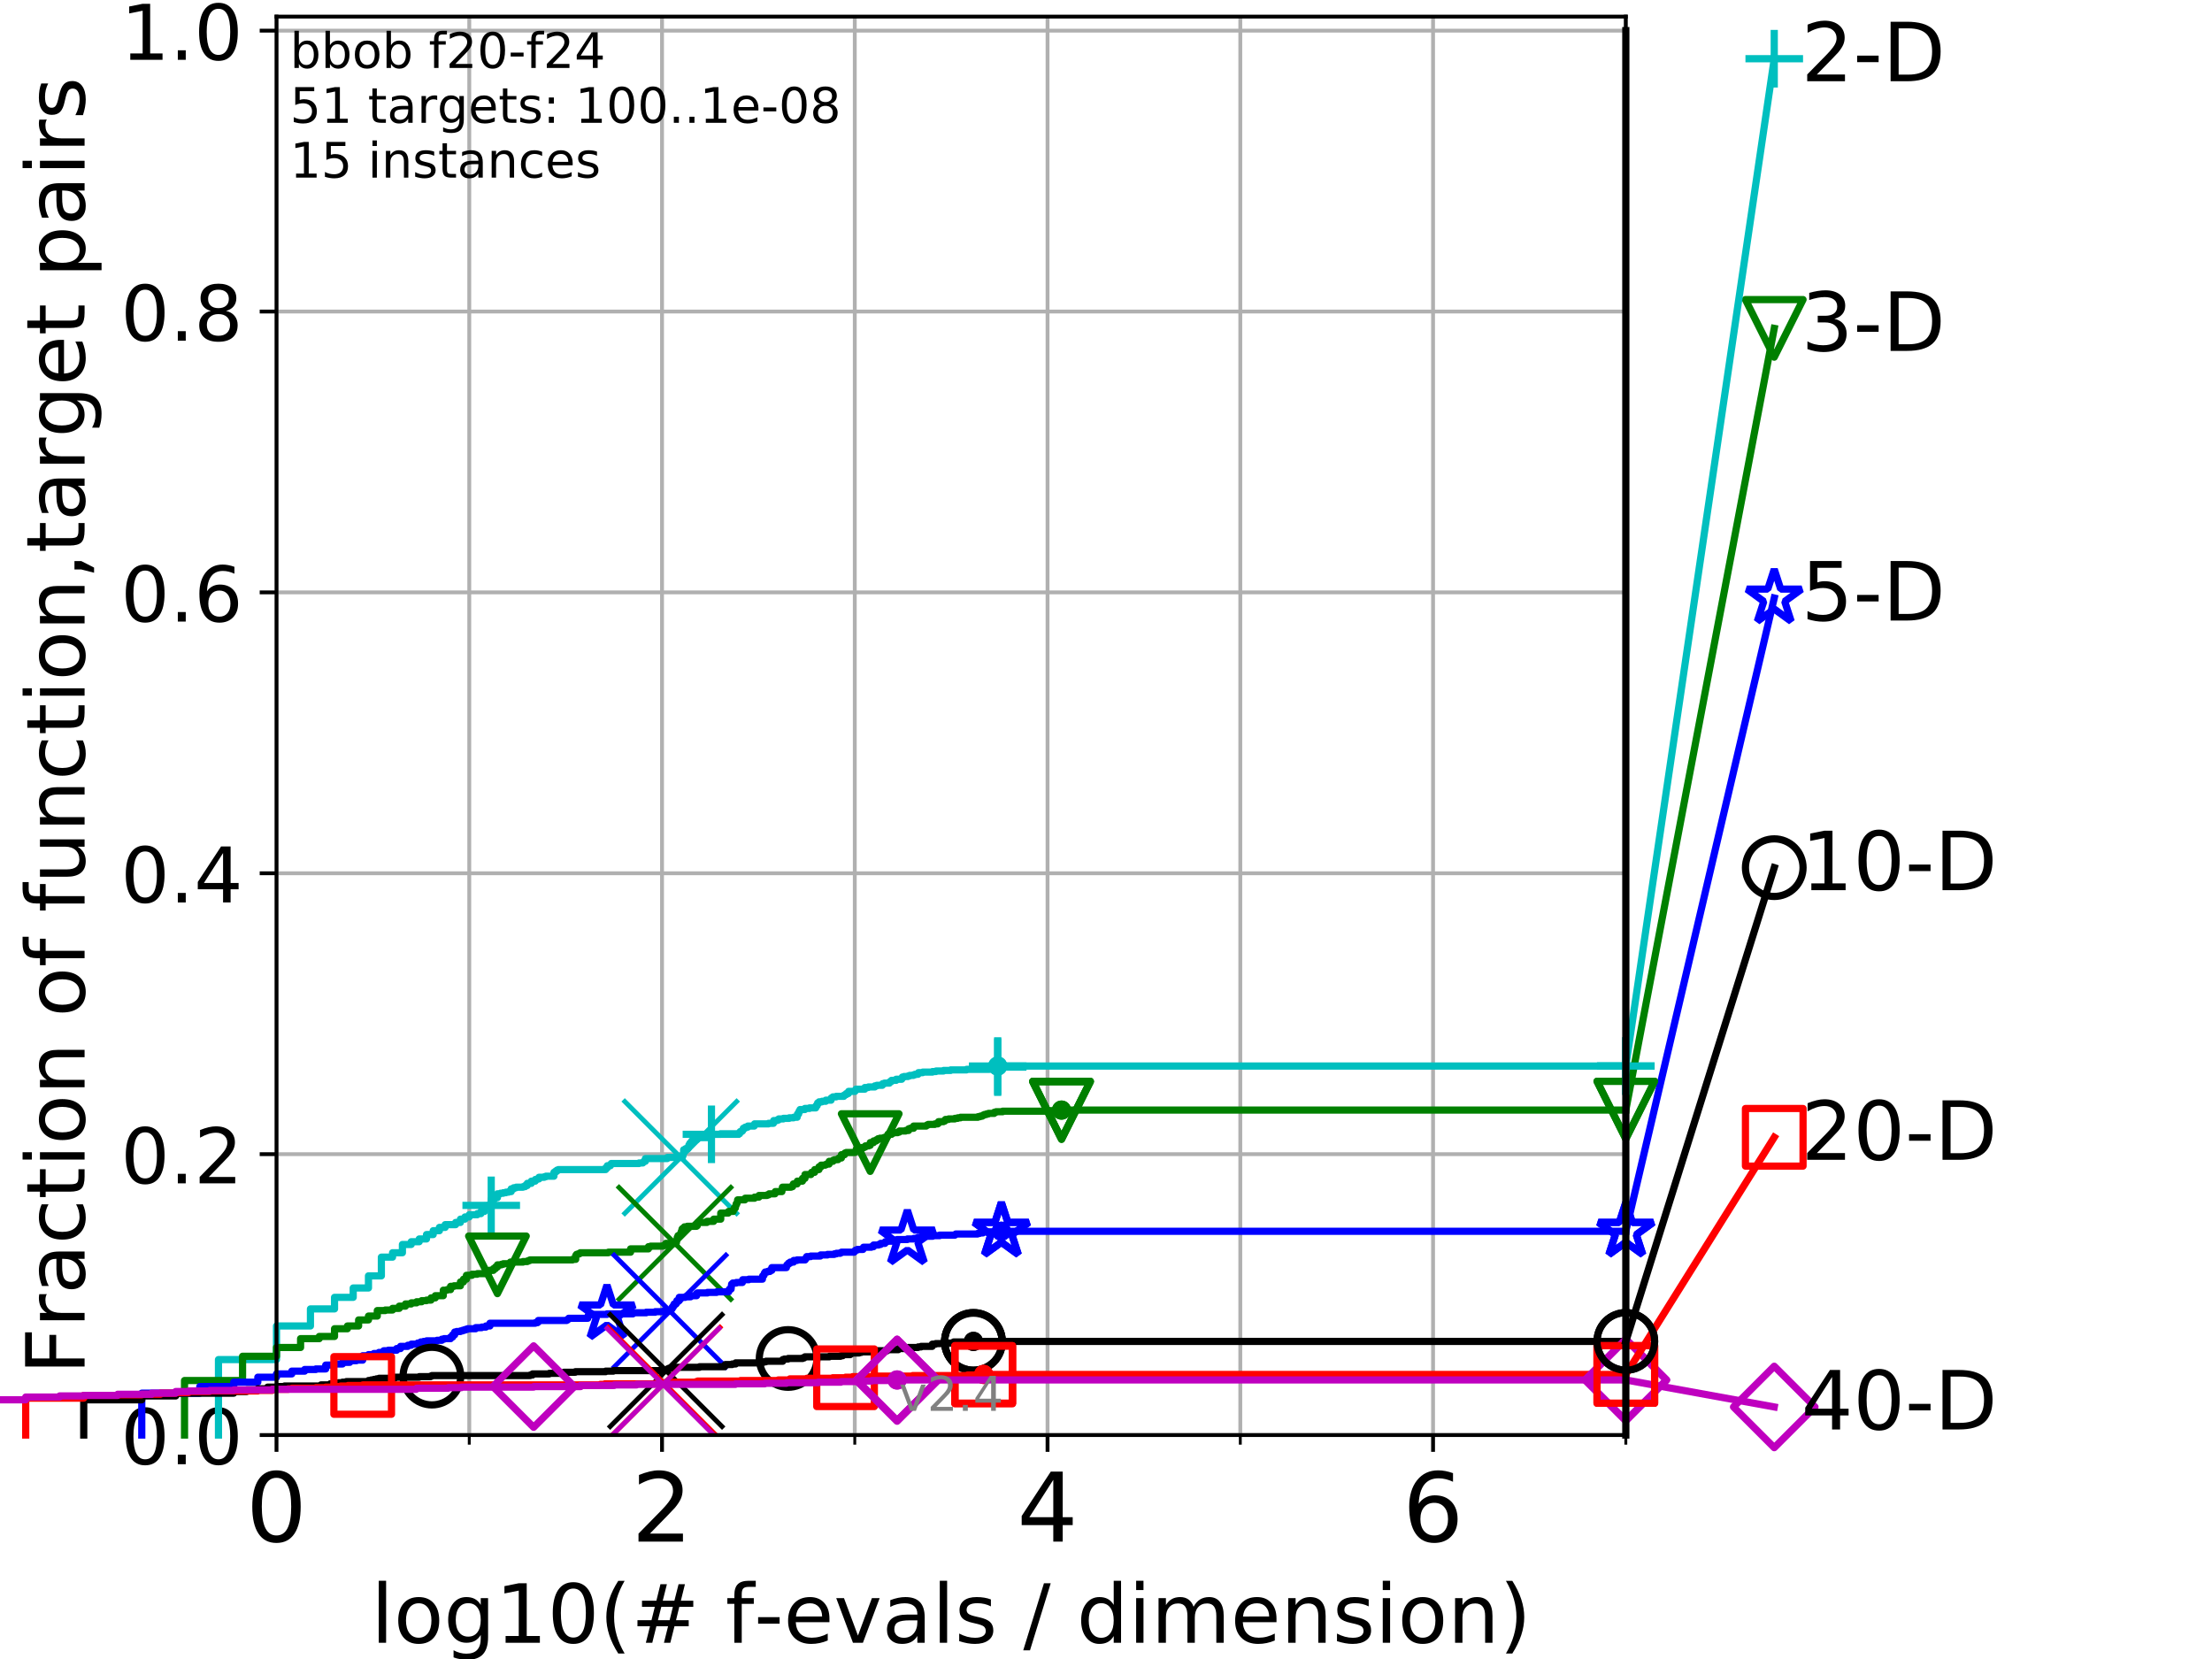 <?xml version="1.0" encoding="utf-8" standalone="no"?>
<!DOCTYPE svg PUBLIC "-//W3C//DTD SVG 1.1//EN"
  "http://www.w3.org/Graphics/SVG/1.1/DTD/svg11.dtd">
<!-- Created with matplotlib (https://matplotlib.org/) -->
<svg height="345.6pt" version="1.1" viewBox="0 0 460.8 345.6" width="460.8pt" xmlns="http://www.w3.org/2000/svg" xmlns:xlink="http://www.w3.org/1999/xlink">
 <defs>
  <style type="text/css">
*{stroke-linecap:butt;stroke-linejoin:round;}
  </style>
 </defs>
 <g id="figure_1">
  <g id="patch_1">
   <path d="M 0 345.6 
L 460.8 345.6 
L 460.8 0 
L 0 0 
z
" style="fill:#ffffff;"/>
  </g>
  <g id="axes_1">
   <g id="patch_2">
    <path d="M 57.6 298.944 
L 338.688 298.944 
L 338.688 3.456 
L 57.6 3.456 
z
" style="fill:#ffffff;"/>
   </g>
   <g id="matplotlib.axis_1">
    <g id="xtick_1">
     <g id="line2d_1">
      <path clip-path="url(#p203dac7ca9)" d="M 57.6 298.944 
L 57.6 3.456 
" style="fill:none;stroke:#b0b0b0;stroke-linecap:square;stroke-width:0.8;"/>
     </g>
     <g id="line2d_2">
      <defs>
       <path d="M 0 0 
L 0 3.5 
" id="mfe8969ec3c" style="stroke:#000000;stroke-width:0.8;"/>
      </defs>
      <g>
       <use style="stroke:#000000;stroke-width:0.8;" x="57.6" xlink:href="#mfe8969ec3c" y="298.944"/>
      </g>
     </g>
     <g id="text_1">
      <!-- 0 -->
      <defs>
       <path d="M 31.781 66.406 
Q 24.172 66.406 20.328 58.906 
Q 16.5 51.422 16.5 36.375 
Q 16.5 21.391 20.328 13.891 
Q 24.172 6.391 31.781 6.391 
Q 39.453 6.391 43.281 13.891 
Q 47.125 21.391 47.125 36.375 
Q 47.125 51.422 43.281 58.906 
Q 39.453 66.406 31.781 66.406 
z
M 31.781 74.219 
Q 44.047 74.219 50.516 64.516 
Q 56.984 54.828 56.984 36.375 
Q 56.984 17.969 50.516 8.266 
Q 44.047 -1.422 31.781 -1.422 
Q 19.531 -1.422 13.062 8.266 
Q 6.594 17.969 6.594 36.375 
Q 6.594 54.828 13.062 64.516 
Q 19.531 74.219 31.781 74.219 
z
" id="DejaVuSans-48"/>
      </defs>
      <g transform="translate(51.237 321.141)scale(0.2 -0.2)">
       <use xlink:href="#DejaVuSans-48"/>
      </g>
     </g>
    </g>
    <g id="xtick_2">
     <g id="line2d_3">
      <path clip-path="url(#p203dac7ca9)" d="M 137.911 298.944 
L 137.911 3.456 
" style="fill:none;stroke:#b0b0b0;stroke-linecap:square;stroke-width:0.8;"/>
     </g>
     <g id="line2d_4">
      <g>
       <use style="stroke:#000000;stroke-width:0.8;" x="137.911" xlink:href="#mfe8969ec3c" y="298.944"/>
      </g>
     </g>
     <g id="text_2">
      <!-- 2 -->
      <defs>
       <path d="M 19.188 8.297 
L 53.609 8.297 
L 53.609 0 
L 7.328 0 
L 7.328 8.297 
Q 12.938 14.109 22.625 23.891 
Q 32.328 33.688 34.812 36.531 
Q 39.547 41.844 41.422 45.531 
Q 43.312 49.219 43.312 52.781 
Q 43.312 58.594 39.234 62.25 
Q 35.156 65.922 28.609 65.922 
Q 23.969 65.922 18.812 64.312 
Q 13.672 62.703 7.812 59.422 
L 7.812 69.391 
Q 13.766 71.781 18.938 73 
Q 24.125 74.219 28.422 74.219 
Q 39.75 74.219 46.484 68.547 
Q 53.219 62.891 53.219 53.422 
Q 53.219 48.922 51.531 44.891 
Q 49.859 40.875 45.406 35.406 
Q 44.188 33.984 37.641 27.219 
Q 31.109 20.453 19.188 8.297 
z
" id="DejaVuSans-50"/>
      </defs>
      <g transform="translate(131.548 321.141)scale(0.2 -0.2)">
       <use xlink:href="#DejaVuSans-50"/>
      </g>
     </g>
    </g>
    <g id="xtick_3">
     <g id="line2d_5">
      <path clip-path="url(#p203dac7ca9)" d="M 218.222 298.944 
L 218.222 3.456 
" style="fill:none;stroke:#b0b0b0;stroke-linecap:square;stroke-width:0.8;"/>
     </g>
     <g id="line2d_6">
      <g>
       <use style="stroke:#000000;stroke-width:0.8;" x="218.222" xlink:href="#mfe8969ec3c" y="298.944"/>
      </g>
     </g>
     <g id="text_3">
      <!-- 4 -->
      <defs>
       <path d="M 37.797 64.312 
L 12.891 25.391 
L 37.797 25.391 
z
M 35.203 72.906 
L 47.609 72.906 
L 47.609 25.391 
L 58.016 25.391 
L 58.016 17.188 
L 47.609 17.188 
L 47.609 0 
L 37.797 0 
L 37.797 17.188 
L 4.891 17.188 
L 4.891 26.703 
z
" id="DejaVuSans-52"/>
      </defs>
      <g transform="translate(211.859 321.141)scale(0.2 -0.2)">
       <use xlink:href="#DejaVuSans-52"/>
      </g>
     </g>
    </g>
    <g id="xtick_4">
     <g id="line2d_7">
      <path clip-path="url(#p203dac7ca9)" d="M 298.533 298.944 
L 298.533 3.456 
" style="fill:none;stroke:#b0b0b0;stroke-linecap:square;stroke-width:0.8;"/>
     </g>
     <g id="line2d_8">
      <g>
       <use style="stroke:#000000;stroke-width:0.8;" x="298.533" xlink:href="#mfe8969ec3c" y="298.944"/>
      </g>
     </g>
     <g id="text_4">
      <!-- 6 -->
      <defs>
       <path d="M 33.016 40.375 
Q 26.375 40.375 22.484 35.828 
Q 18.609 31.297 18.609 23.391 
Q 18.609 15.531 22.484 10.953 
Q 26.375 6.391 33.016 6.391 
Q 39.656 6.391 43.531 10.953 
Q 47.406 15.531 47.406 23.391 
Q 47.406 31.297 43.531 35.828 
Q 39.656 40.375 33.016 40.375 
z
M 52.594 71.297 
L 52.594 62.312 
Q 48.875 64.062 45.094 64.984 
Q 41.312 65.922 37.594 65.922 
Q 27.828 65.922 22.672 59.328 
Q 17.531 52.734 16.797 39.406 
Q 19.672 43.656 24.016 45.922 
Q 28.375 48.188 33.594 48.188 
Q 44.578 48.188 50.953 41.516 
Q 57.328 34.859 57.328 23.391 
Q 57.328 12.156 50.688 5.359 
Q 44.047 -1.422 33.016 -1.422 
Q 20.359 -1.422 13.672 8.266 
Q 6.984 17.969 6.984 36.375 
Q 6.984 53.656 15.188 63.938 
Q 23.391 74.219 37.203 74.219 
Q 40.922 74.219 44.703 73.484 
Q 48.484 72.75 52.594 71.297 
z
" id="DejaVuSans-54"/>
      </defs>
      <g transform="translate(292.17 321.141)scale(0.2 -0.2)">
       <use xlink:href="#DejaVuSans-54"/>
      </g>
     </g>
    </g>
    <g id="xtick_5">
     <g id="line2d_9">
      <path clip-path="url(#p203dac7ca9)" d="M 97.755 298.944 
L 97.755 3.456 
" style="fill:none;stroke:#b0b0b0;stroke-linecap:square;stroke-width:0.8;"/>
     </g>
     <g id="line2d_10">
      <defs>
       <path d="M 0 0 
L 0 2 
" id="m7a17927492" style="stroke:#000000;stroke-width:0.6;"/>
      </defs>
      <g>
       <use style="stroke:#000000;stroke-width:0.6;" x="97.755" xlink:href="#m7a17927492" y="298.944"/>
      </g>
     </g>
    </g>
    <g id="xtick_6">
     <g id="line2d_11">
      <path clip-path="url(#p203dac7ca9)" d="M 178.066 298.944 
L 178.066 3.456 
" style="fill:none;stroke:#b0b0b0;stroke-linecap:square;stroke-width:0.8;"/>
     </g>
     <g id="line2d_12">
      <g>
       <use style="stroke:#000000;stroke-width:0.6;" x="178.066" xlink:href="#m7a17927492" y="298.944"/>
      </g>
     </g>
    </g>
    <g id="xtick_7">
     <g id="line2d_13">
      <path clip-path="url(#p203dac7ca9)" d="M 258.377 298.944 
L 258.377 3.456 
" style="fill:none;stroke:#b0b0b0;stroke-linecap:square;stroke-width:0.8;"/>
     </g>
     <g id="line2d_14">
      <g>
       <use style="stroke:#000000;stroke-width:0.6;" x="258.377" xlink:href="#m7a17927492" y="298.944"/>
      </g>
     </g>
    </g>
    <g id="xtick_8">
     <g id="line2d_15">
      <path clip-path="url(#p203dac7ca9)" d="M 338.688 298.944 
L 338.688 3.456 
" style="fill:none;stroke:#b0b0b0;stroke-linecap:square;stroke-width:0.8;"/>
     </g>
     <g id="line2d_16">
      <g>
       <use style="stroke:#000000;stroke-width:0.6;" x="338.688" xlink:href="#m7a17927492" y="298.944"/>
      </g>
     </g>
    </g>
    <g id="text_5">
     <!-- log10(# f-evals / dimension) -->
     <defs>
      <path d="M 9.422 75.984 
L 18.406 75.984 
L 18.406 0 
L 9.422 0 
z
" id="DejaVuSans-108"/>
      <path d="M 30.609 48.391 
Q 23.391 48.391 19.188 42.75 
Q 14.984 37.109 14.984 27.297 
Q 14.984 17.484 19.156 11.844 
Q 23.344 6.203 30.609 6.203 
Q 37.797 6.203 41.984 11.859 
Q 46.188 17.531 46.188 27.297 
Q 46.188 37.016 41.984 42.703 
Q 37.797 48.391 30.609 48.391 
z
M 30.609 56 
Q 42.328 56 49.016 48.375 
Q 55.719 40.766 55.719 27.297 
Q 55.719 13.875 49.016 6.219 
Q 42.328 -1.422 30.609 -1.422 
Q 18.844 -1.422 12.172 6.219 
Q 5.516 13.875 5.516 27.297 
Q 5.516 40.766 12.172 48.375 
Q 18.844 56 30.609 56 
z
" id="DejaVuSans-111"/>
      <path d="M 45.406 27.984 
Q 45.406 37.75 41.375 43.109 
Q 37.359 48.484 30.078 48.484 
Q 22.859 48.484 18.828 43.109 
Q 14.797 37.75 14.797 27.984 
Q 14.797 18.266 18.828 12.891 
Q 22.859 7.516 30.078 7.516 
Q 37.359 7.516 41.375 12.891 
Q 45.406 18.266 45.406 27.984 
z
M 54.391 6.781 
Q 54.391 -7.172 48.188 -13.984 
Q 42 -20.797 29.203 -20.797 
Q 24.469 -20.797 20.266 -20.094 
Q 16.062 -19.391 12.109 -17.922 
L 12.109 -9.188 
Q 16.062 -11.328 19.922 -12.344 
Q 23.781 -13.375 27.781 -13.375 
Q 36.625 -13.375 41.016 -8.766 
Q 45.406 -4.156 45.406 5.172 
L 45.406 9.625 
Q 42.625 4.781 38.281 2.391 
Q 33.938 0 27.875 0 
Q 17.828 0 11.672 7.656 
Q 5.516 15.328 5.516 27.984 
Q 5.516 40.672 11.672 48.328 
Q 17.828 56 27.875 56 
Q 33.938 56 38.281 53.609 
Q 42.625 51.219 45.406 46.391 
L 45.406 54.688 
L 54.391 54.688 
z
" id="DejaVuSans-103"/>
      <path d="M 12.406 8.297 
L 28.516 8.297 
L 28.516 63.922 
L 10.984 60.406 
L 10.984 69.391 
L 28.422 72.906 
L 38.281 72.906 
L 38.281 8.297 
L 54.391 8.297 
L 54.391 0 
L 12.406 0 
z
" id="DejaVuSans-49"/>
      <path d="M 31 75.875 
Q 24.469 64.656 21.281 53.656 
Q 18.109 42.672 18.109 31.391 
Q 18.109 20.125 21.312 9.062 
Q 24.516 -2 31 -13.188 
L 23.188 -13.188 
Q 15.875 -1.703 12.234 9.375 
Q 8.594 20.453 8.594 31.391 
Q 8.594 42.281 12.203 53.312 
Q 15.828 64.359 23.188 75.875 
z
" id="DejaVuSans-40"/>
      <path d="M 51.125 44 
L 36.922 44 
L 32.812 27.688 
L 47.125 27.688 
z
M 43.797 71.781 
L 38.719 51.516 
L 52.984 51.516 
L 58.109 71.781 
L 65.922 71.781 
L 60.891 51.516 
L 76.125 51.516 
L 76.125 44 
L 58.984 44 
L 54.984 27.688 
L 70.516 27.688 
L 70.516 20.219 
L 53.078 20.219 
L 48 0 
L 40.188 0 
L 45.219 20.219 
L 30.906 20.219 
L 25.875 0 
L 18.016 0 
L 23.094 20.219 
L 7.719 20.219 
L 7.719 27.688 
L 24.906 27.688 
L 29 44 
L 13.281 44 
L 13.281 51.516 
L 30.906 51.516 
L 35.891 71.781 
z
" id="DejaVuSans-35"/>
      <path id="DejaVuSans-32"/>
      <path d="M 37.109 75.984 
L 37.109 68.5 
L 28.516 68.5 
Q 23.688 68.5 21.797 66.547 
Q 19.922 64.594 19.922 59.516 
L 19.922 54.688 
L 34.719 54.688 
L 34.719 47.703 
L 19.922 47.703 
L 19.922 0 
L 10.891 0 
L 10.891 47.703 
L 2.297 47.703 
L 2.297 54.688 
L 10.891 54.688 
L 10.891 58.5 
Q 10.891 67.625 15.141 71.797 
Q 19.391 75.984 28.609 75.984 
z
" id="DejaVuSans-102"/>
      <path d="M 4.891 31.391 
L 31.203 31.391 
L 31.203 23.391 
L 4.891 23.391 
z
" id="DejaVuSans-45"/>
      <path d="M 56.203 29.594 
L 56.203 25.203 
L 14.891 25.203 
Q 15.484 15.922 20.484 11.062 
Q 25.484 6.203 34.422 6.203 
Q 39.594 6.203 44.453 7.469 
Q 49.312 8.734 54.109 11.281 
L 54.109 2.781 
Q 49.266 0.734 44.188 -0.344 
Q 39.109 -1.422 33.891 -1.422 
Q 20.797 -1.422 13.156 6.188 
Q 5.516 13.812 5.516 26.812 
Q 5.516 40.234 12.766 48.109 
Q 20.016 56 32.328 56 
Q 43.359 56 49.781 48.891 
Q 56.203 41.797 56.203 29.594 
z
M 47.219 32.234 
Q 47.125 39.594 43.094 43.984 
Q 39.062 48.391 32.422 48.391 
Q 24.906 48.391 20.391 44.141 
Q 15.875 39.891 15.188 32.172 
z
" id="DejaVuSans-101"/>
      <path d="M 2.984 54.688 
L 12.5 54.688 
L 29.594 8.797 
L 46.688 54.688 
L 56.203 54.688 
L 35.688 0 
L 23.484 0 
z
" id="DejaVuSans-118"/>
      <path d="M 34.281 27.484 
Q 23.391 27.484 19.188 25 
Q 14.984 22.516 14.984 16.5 
Q 14.984 11.719 18.141 8.906 
Q 21.297 6.109 26.703 6.109 
Q 34.188 6.109 38.703 11.406 
Q 43.219 16.703 43.219 25.484 
L 43.219 27.484 
z
M 52.203 31.203 
L 52.203 0 
L 43.219 0 
L 43.219 8.297 
Q 40.141 3.328 35.547 0.953 
Q 30.953 -1.422 24.312 -1.422 
Q 15.922 -1.422 10.953 3.297 
Q 6 8.016 6 15.922 
Q 6 25.141 12.172 29.828 
Q 18.359 34.516 30.609 34.516 
L 43.219 34.516 
L 43.219 35.406 
Q 43.219 41.609 39.141 45 
Q 35.062 48.391 27.688 48.391 
Q 23 48.391 18.547 47.266 
Q 14.109 46.141 10.016 43.891 
L 10.016 52.203 
Q 14.938 54.109 19.578 55.047 
Q 24.219 56 28.609 56 
Q 40.484 56 46.344 49.844 
Q 52.203 43.703 52.203 31.203 
z
" id="DejaVuSans-97"/>
      <path d="M 44.281 53.078 
L 44.281 44.578 
Q 40.484 46.531 36.375 47.5 
Q 32.281 48.484 27.875 48.484 
Q 21.188 48.484 17.844 46.438 
Q 14.5 44.391 14.5 40.281 
Q 14.5 37.156 16.891 35.375 
Q 19.281 33.594 26.516 31.984 
L 29.594 31.297 
Q 39.156 29.25 43.188 25.516 
Q 47.219 21.781 47.219 15.094 
Q 47.219 7.469 41.188 3.016 
Q 35.156 -1.422 24.609 -1.422 
Q 20.219 -1.422 15.453 -0.562 
Q 10.688 0.297 5.422 2 
L 5.422 11.281 
Q 10.406 8.688 15.234 7.391 
Q 20.062 6.109 24.812 6.109 
Q 31.156 6.109 34.562 8.281 
Q 37.984 10.453 37.984 14.406 
Q 37.984 18.062 35.516 20.016 
Q 33.062 21.969 24.703 23.781 
L 21.578 24.516 
Q 13.234 26.266 9.516 29.906 
Q 5.812 33.547 5.812 39.891 
Q 5.812 47.609 11.281 51.797 
Q 16.75 56 26.812 56 
Q 31.781 56 36.172 55.266 
Q 40.578 54.547 44.281 53.078 
z
" id="DejaVuSans-115"/>
      <path d="M 25.391 72.906 
L 33.688 72.906 
L 8.297 -9.281 
L 0 -9.281 
z
" id="DejaVuSans-47"/>
      <path d="M 45.406 46.391 
L 45.406 75.984 
L 54.391 75.984 
L 54.391 0 
L 45.406 0 
L 45.406 8.203 
Q 42.578 3.328 38.25 0.953 
Q 33.938 -1.422 27.875 -1.422 
Q 17.969 -1.422 11.734 6.484 
Q 5.516 14.406 5.516 27.297 
Q 5.516 40.188 11.734 48.094 
Q 17.969 56 27.875 56 
Q 33.938 56 38.25 53.625 
Q 42.578 51.266 45.406 46.391 
z
M 14.797 27.297 
Q 14.797 17.391 18.875 11.75 
Q 22.953 6.109 30.078 6.109 
Q 37.203 6.109 41.297 11.75 
Q 45.406 17.391 45.406 27.297 
Q 45.406 37.203 41.297 42.844 
Q 37.203 48.484 30.078 48.484 
Q 22.953 48.484 18.875 42.844 
Q 14.797 37.203 14.797 27.297 
z
" id="DejaVuSans-100"/>
      <path d="M 9.422 54.688 
L 18.406 54.688 
L 18.406 0 
L 9.422 0 
z
M 9.422 75.984 
L 18.406 75.984 
L 18.406 64.594 
L 9.422 64.594 
z
" id="DejaVuSans-105"/>
      <path d="M 52 44.188 
Q 55.375 50.25 60.062 53.125 
Q 64.75 56 71.094 56 
Q 79.641 56 84.281 50.016 
Q 88.922 44.047 88.922 33.016 
L 88.922 0 
L 79.891 0 
L 79.891 32.719 
Q 79.891 40.578 77.094 44.375 
Q 74.312 48.188 68.609 48.188 
Q 61.625 48.188 57.562 43.547 
Q 53.516 38.922 53.516 30.906 
L 53.516 0 
L 44.484 0 
L 44.484 32.719 
Q 44.484 40.625 41.703 44.406 
Q 38.922 48.188 33.109 48.188 
Q 26.219 48.188 22.156 43.531 
Q 18.109 38.875 18.109 30.906 
L 18.109 0 
L 9.078 0 
L 9.078 54.688 
L 18.109 54.688 
L 18.109 46.188 
Q 21.188 51.219 25.484 53.609 
Q 29.781 56 35.688 56 
Q 41.656 56 45.828 52.969 
Q 50 49.953 52 44.188 
z
" id="DejaVuSans-109"/>
      <path d="M 54.891 33.016 
L 54.891 0 
L 45.906 0 
L 45.906 32.719 
Q 45.906 40.484 42.875 44.328 
Q 39.844 48.188 33.797 48.188 
Q 26.516 48.188 22.312 43.547 
Q 18.109 38.922 18.109 30.906 
L 18.109 0 
L 9.078 0 
L 9.078 54.688 
L 18.109 54.688 
L 18.109 46.188 
Q 21.344 51.125 25.703 53.562 
Q 30.078 56 35.797 56 
Q 45.219 56 50.047 50.172 
Q 54.891 44.344 54.891 33.016 
z
" id="DejaVuSans-110"/>
      <path d="M 8.016 75.875 
L 15.828 75.875 
Q 23.141 64.359 26.781 53.312 
Q 30.422 42.281 30.422 31.391 
Q 30.422 20.453 26.781 9.375 
Q 23.141 -1.703 15.828 -13.188 
L 8.016 -13.188 
Q 14.5 -2 17.703 9.062 
Q 20.906 20.125 20.906 31.391 
Q 20.906 42.672 17.703 53.656 
Q 14.5 64.656 8.016 75.875 
z
" id="DejaVuSans-41"/>
     </defs>
     <g transform="translate(77.303 342.218)scale(0.17 -0.17)">
      <use xlink:href="#DejaVuSans-108"/>
      <use x="27.783" xlink:href="#DejaVuSans-111"/>
      <use x="88.965" xlink:href="#DejaVuSans-103"/>
      <use x="152.441" xlink:href="#DejaVuSans-49"/>
      <use x="216.064" xlink:href="#DejaVuSans-48"/>
      <use x="279.688" xlink:href="#DejaVuSans-40"/>
      <use x="318.701" xlink:href="#DejaVuSans-35"/>
      <use x="402.49" xlink:href="#DejaVuSans-32"/>
      <use x="434.277" xlink:href="#DejaVuSans-102"/>
      <use x="469.404" xlink:href="#DejaVuSans-45"/>
      <use x="505.488" xlink:href="#DejaVuSans-101"/>
      <use x="567.012" xlink:href="#DejaVuSans-118"/>
      <use x="626.191" xlink:href="#DejaVuSans-97"/>
      <use x="687.471" xlink:href="#DejaVuSans-108"/>
      <use x="715.254" xlink:href="#DejaVuSans-115"/>
      <use x="767.354" xlink:href="#DejaVuSans-32"/>
      <use x="799.141" xlink:href="#DejaVuSans-47"/>
      <use x="832.832" xlink:href="#DejaVuSans-32"/>
      <use x="864.619" xlink:href="#DejaVuSans-100"/>
      <use x="928.096" xlink:href="#DejaVuSans-105"/>
      <use x="955.879" xlink:href="#DejaVuSans-109"/>
      <use x="1053.291" xlink:href="#DejaVuSans-101"/>
      <use x="1114.814" xlink:href="#DejaVuSans-110"/>
      <use x="1178.193" xlink:href="#DejaVuSans-115"/>
      <use x="1230.293" xlink:href="#DejaVuSans-105"/>
      <use x="1258.076" xlink:href="#DejaVuSans-111"/>
      <use x="1319.258" xlink:href="#DejaVuSans-110"/>
      <use x="1382.637" xlink:href="#DejaVuSans-41"/>
     </g>
    </g>
   </g>
   <g id="matplotlib.axis_2">
    <g id="ytick_1">
     <g id="line2d_17">
      <path clip-path="url(#p203dac7ca9)" d="M 57.6 298.944 
L 338.688 298.944 
" style="fill:none;stroke:#b0b0b0;stroke-linecap:square;stroke-width:0.8;"/>
     </g>
     <g id="line2d_18">
      <defs>
       <path d="M 0 0 
L -3.5 0 
" id="m131f73eb65" style="stroke:#000000;stroke-width:0.8;"/>
      </defs>
      <g>
       <use style="stroke:#000000;stroke-width:0.8;" x="57.6" xlink:href="#m131f73eb65" y="298.944"/>
      </g>
     </g>
     <g id="text_6">
      <!-- 0.0 -->
      <defs>
       <path d="M 10.688 12.406 
L 21 12.406 
L 21 0 
L 10.688 0 
z
" id="DejaVuSans-46"/>
      </defs>
      <g transform="translate(25.155 305.023)scale(0.16 -0.16)">
       <use xlink:href="#DejaVuSans-48"/>
       <use x="63.623" xlink:href="#DejaVuSans-46"/>
       <use x="95.41" xlink:href="#DejaVuSans-48"/>
      </g>
     </g>
    </g>
    <g id="ytick_2">
     <g id="line2d_19">
      <path clip-path="url(#p203dac7ca9)" d="M 57.6 240.432 
L 338.688 240.432 
" style="fill:none;stroke:#b0b0b0;stroke-linecap:square;stroke-width:0.8;"/>
     </g>
     <g id="line2d_20">
      <g>
       <use style="stroke:#000000;stroke-width:0.8;" x="57.6" xlink:href="#m131f73eb65" y="240.432"/>
      </g>
     </g>
     <g id="text_7">
      <!-- 0.2 -->
      <g transform="translate(25.155 246.51)scale(0.16 -0.16)">
       <use xlink:href="#DejaVuSans-48"/>
       <use x="63.623" xlink:href="#DejaVuSans-46"/>
       <use x="95.41" xlink:href="#DejaVuSans-50"/>
      </g>
     </g>
    </g>
    <g id="ytick_3">
     <g id="line2d_21">
      <path clip-path="url(#p203dac7ca9)" d="M 57.6 181.919 
L 338.688 181.919 
" style="fill:none;stroke:#b0b0b0;stroke-linecap:square;stroke-width:0.8;"/>
     </g>
     <g id="line2d_22">
      <g>
       <use style="stroke:#000000;stroke-width:0.8;" x="57.6" xlink:href="#m131f73eb65" y="181.919"/>
      </g>
     </g>
     <g id="text_8">
      <!-- 0.4 -->
      <g transform="translate(25.155 187.998)scale(0.16 -0.16)">
       <use xlink:href="#DejaVuSans-48"/>
       <use x="63.623" xlink:href="#DejaVuSans-46"/>
       <use x="95.41" xlink:href="#DejaVuSans-52"/>
      </g>
     </g>
    </g>
    <g id="ytick_4">
     <g id="line2d_23">
      <path clip-path="url(#p203dac7ca9)" d="M 57.6 123.407 
L 338.688 123.407 
" style="fill:none;stroke:#b0b0b0;stroke-linecap:square;stroke-width:0.8;"/>
     </g>
     <g id="line2d_24">
      <g>
       <use style="stroke:#000000;stroke-width:0.8;" x="57.6" xlink:href="#m131f73eb65" y="123.407"/>
      </g>
     </g>
     <g id="text_9">
      <!-- 0.6 -->
      <g transform="translate(25.155 129.485)scale(0.16 -0.16)">
       <use xlink:href="#DejaVuSans-48"/>
       <use x="63.623" xlink:href="#DejaVuSans-46"/>
       <use x="95.41" xlink:href="#DejaVuSans-54"/>
      </g>
     </g>
    </g>
    <g id="ytick_5">
     <g id="line2d_25">
      <path clip-path="url(#p203dac7ca9)" d="M 57.6 64.894 
L 338.688 64.894 
" style="fill:none;stroke:#b0b0b0;stroke-linecap:square;stroke-width:0.8;"/>
     </g>
     <g id="line2d_26">
      <g>
       <use style="stroke:#000000;stroke-width:0.8;" x="57.6" xlink:href="#m131f73eb65" y="64.894"/>
      </g>
     </g>
     <g id="text_10">
      <!-- 0.8 -->
      <defs>
       <path d="M 31.781 34.625 
Q 24.75 34.625 20.719 30.859 
Q 16.703 27.094 16.703 20.516 
Q 16.703 13.922 20.719 10.156 
Q 24.75 6.391 31.781 6.391 
Q 38.812 6.391 42.859 10.172 
Q 46.922 13.969 46.922 20.516 
Q 46.922 27.094 42.891 30.859 
Q 38.875 34.625 31.781 34.625 
z
M 21.922 38.812 
Q 15.578 40.375 12.031 44.719 
Q 8.5 49.078 8.5 55.328 
Q 8.5 64.062 14.719 69.141 
Q 20.953 74.219 31.781 74.219 
Q 42.672 74.219 48.875 69.141 
Q 55.078 64.062 55.078 55.328 
Q 55.078 49.078 51.531 44.719 
Q 48 40.375 41.703 38.812 
Q 48.828 37.156 52.797 32.312 
Q 56.781 27.484 56.781 20.516 
Q 56.781 9.906 50.312 4.234 
Q 43.844 -1.422 31.781 -1.422 
Q 19.734 -1.422 13.25 4.234 
Q 6.781 9.906 6.781 20.516 
Q 6.781 27.484 10.781 32.312 
Q 14.797 37.156 21.922 38.812 
z
M 18.312 54.391 
Q 18.312 48.734 21.844 45.562 
Q 25.391 42.391 31.781 42.391 
Q 38.141 42.391 41.719 45.562 
Q 45.312 48.734 45.312 54.391 
Q 45.312 60.062 41.719 63.234 
Q 38.141 66.406 31.781 66.406 
Q 25.391 66.406 21.844 63.234 
Q 18.312 60.062 18.312 54.391 
z
" id="DejaVuSans-56"/>
      </defs>
      <g transform="translate(25.155 70.973)scale(0.16 -0.16)">
       <use xlink:href="#DejaVuSans-48"/>
       <use x="63.623" xlink:href="#DejaVuSans-46"/>
       <use x="95.41" xlink:href="#DejaVuSans-56"/>
      </g>
     </g>
    </g>
    <g id="ytick_6">
     <g id="line2d_27">
      <path clip-path="url(#p203dac7ca9)" d="M 57.6 6.382 
L 338.688 6.382 
" style="fill:none;stroke:#b0b0b0;stroke-linecap:square;stroke-width:0.8;"/>
     </g>
     <g id="line2d_28">
      <g>
       <use style="stroke:#000000;stroke-width:0.8;" x="57.6" xlink:href="#m131f73eb65" y="6.382"/>
      </g>
     </g>
     <g id="text_11">
      <!-- 1.0 -->
      <g transform="translate(25.155 12.46)scale(0.16 -0.16)">
       <use xlink:href="#DejaVuSans-49"/>
       <use x="63.623" xlink:href="#DejaVuSans-46"/>
       <use x="95.41" xlink:href="#DejaVuSans-48"/>
      </g>
     </g>
    </g>
    <g id="text_12">
     <!-- Fraction of function,target pairs -->
     <defs>
      <path d="M 9.812 72.906 
L 51.703 72.906 
L 51.703 64.594 
L 19.672 64.594 
L 19.672 43.109 
L 48.578 43.109 
L 48.578 34.812 
L 19.672 34.812 
L 19.672 0 
L 9.812 0 
z
" id="DejaVuSans-70"/>
      <path d="M 41.109 46.297 
Q 39.594 47.172 37.812 47.578 
Q 36.031 48 33.891 48 
Q 26.266 48 22.188 43.047 
Q 18.109 38.094 18.109 28.812 
L 18.109 0 
L 9.078 0 
L 9.078 54.688 
L 18.109 54.688 
L 18.109 46.188 
Q 20.953 51.172 25.484 53.578 
Q 30.031 56 36.531 56 
Q 37.453 56 38.578 55.875 
Q 39.703 55.766 41.062 55.516 
z
" id="DejaVuSans-114"/>
      <path d="M 48.781 52.594 
L 48.781 44.188 
Q 44.969 46.297 41.141 47.344 
Q 37.312 48.391 33.406 48.391 
Q 24.656 48.391 19.812 42.844 
Q 14.984 37.312 14.984 27.297 
Q 14.984 17.281 19.812 11.734 
Q 24.656 6.203 33.406 6.203 
Q 37.312 6.203 41.141 7.25 
Q 44.969 8.297 48.781 10.406 
L 48.781 2.094 
Q 45.016 0.344 40.984 -0.531 
Q 36.969 -1.422 32.422 -1.422 
Q 20.062 -1.422 12.781 6.344 
Q 5.516 14.109 5.516 27.297 
Q 5.516 40.672 12.859 48.328 
Q 20.219 56 33.016 56 
Q 37.156 56 41.109 55.141 
Q 45.062 54.297 48.781 52.594 
z
" id="DejaVuSans-99"/>
      <path d="M 18.312 70.219 
L 18.312 54.688 
L 36.812 54.688 
L 36.812 47.703 
L 18.312 47.703 
L 18.312 18.016 
Q 18.312 11.328 20.141 9.422 
Q 21.969 7.516 27.594 7.516 
L 36.812 7.516 
L 36.812 0 
L 27.594 0 
Q 17.188 0 13.234 3.875 
Q 9.281 7.766 9.281 18.016 
L 9.281 47.703 
L 2.688 47.703 
L 2.688 54.688 
L 9.281 54.688 
L 9.281 70.219 
z
" id="DejaVuSans-116"/>
      <path d="M 8.5 21.578 
L 8.5 54.688 
L 17.484 54.688 
L 17.484 21.922 
Q 17.484 14.156 20.5 10.266 
Q 23.531 6.391 29.594 6.391 
Q 36.859 6.391 41.078 11.031 
Q 45.312 15.672 45.312 23.688 
L 45.312 54.688 
L 54.297 54.688 
L 54.297 0 
L 45.312 0 
L 45.312 8.406 
Q 42.047 3.422 37.719 1 
Q 33.406 -1.422 27.688 -1.422 
Q 18.266 -1.422 13.375 4.438 
Q 8.5 10.297 8.5 21.578 
z
M 31.109 56 
z
" id="DejaVuSans-117"/>
      <path d="M 11.719 12.406 
L 22.016 12.406 
L 22.016 4 
L 14.016 -11.625 
L 7.719 -11.625 
L 11.719 4 
z
" id="DejaVuSans-44"/>
      <path d="M 18.109 8.203 
L 18.109 -20.797 
L 9.078 -20.797 
L 9.078 54.688 
L 18.109 54.688 
L 18.109 46.391 
Q 20.953 51.266 25.266 53.625 
Q 29.594 56 35.594 56 
Q 45.562 56 51.781 48.094 
Q 58.016 40.188 58.016 27.297 
Q 58.016 14.406 51.781 6.484 
Q 45.562 -1.422 35.594 -1.422 
Q 29.594 -1.422 25.266 0.953 
Q 20.953 3.328 18.109 8.203 
z
M 48.688 27.297 
Q 48.688 37.203 44.609 42.844 
Q 40.531 48.484 33.406 48.484 
Q 26.266 48.484 22.188 42.844 
Q 18.109 37.203 18.109 27.297 
Q 18.109 17.391 22.188 11.75 
Q 26.266 6.109 33.406 6.109 
Q 40.531 6.109 44.609 11.75 
Q 48.688 17.391 48.688 27.297 
z
" id="DejaVuSans-112"/>
     </defs>
     <g transform="translate(17.62 286.339)rotate(-90)scale(0.17 -0.17)">
      <use xlink:href="#DejaVuSans-70"/>
      <use x="57.41" xlink:href="#DejaVuSans-114"/>
      <use x="98.523" xlink:href="#DejaVuSans-97"/>
      <use x="159.803" xlink:href="#DejaVuSans-99"/>
      <use x="214.783" xlink:href="#DejaVuSans-116"/>
      <use x="253.992" xlink:href="#DejaVuSans-105"/>
      <use x="281.775" xlink:href="#DejaVuSans-111"/>
      <use x="342.957" xlink:href="#DejaVuSans-110"/>
      <use x="406.336" xlink:href="#DejaVuSans-32"/>
      <use x="438.123" xlink:href="#DejaVuSans-111"/>
      <use x="499.305" xlink:href="#DejaVuSans-102"/>
      <use x="534.51" xlink:href="#DejaVuSans-32"/>
      <use x="566.297" xlink:href="#DejaVuSans-102"/>
      <use x="601.502" xlink:href="#DejaVuSans-117"/>
      <use x="664.881" xlink:href="#DejaVuSans-110"/>
      <use x="728.26" xlink:href="#DejaVuSans-99"/>
      <use x="783.24" xlink:href="#DejaVuSans-116"/>
      <use x="822.449" xlink:href="#DejaVuSans-105"/>
      <use x="850.232" xlink:href="#DejaVuSans-111"/>
      <use x="911.414" xlink:href="#DejaVuSans-110"/>
      <use x="974.793" xlink:href="#DejaVuSans-44"/>
      <use x="1006.58" xlink:href="#DejaVuSans-116"/>
      <use x="1045.789" xlink:href="#DejaVuSans-97"/>
      <use x="1107.068" xlink:href="#DejaVuSans-114"/>
      <use x="1148.166" xlink:href="#DejaVuSans-103"/>
      <use x="1211.643" xlink:href="#DejaVuSans-101"/>
      <use x="1273.166" xlink:href="#DejaVuSans-116"/>
      <use x="1312.375" xlink:href="#DejaVuSans-32"/>
      <use x="1344.162" xlink:href="#DejaVuSans-112"/>
      <use x="1407.639" xlink:href="#DejaVuSans-97"/>
      <use x="1468.918" xlink:href="#DejaVuSans-105"/>
      <use x="1496.701" xlink:href="#DejaVuSans-114"/>
      <use x="1537.814" xlink:href="#DejaVuSans-115"/>
     </g>
    </g>
   </g>
   <g id="line2d_29">
    <defs>
     <path d="M 0 1.5 
C 0.398 1.5 0.779 1.342 1.061 1.061 
C 1.342 0.779 1.5 0.398 1.5 0 
C 1.5 -0.398 1.342 -0.779 1.061 -1.061 
C 0.779 -1.342 0.398 -1.5 0 -1.5 
C -0.398 -1.5 -0.779 -1.342 -1.061 -1.061 
C -1.342 -0.779 -1.5 -0.398 -1.5 0 
C -1.5 0.398 -1.342 0.779 -1.061 1.061 
C -0.779 1.342 -0.398 1.5 0 1.5 
z
" id="m4610feac99" style="stroke:#00bfbf;"/>
    </defs>
    <g>
     <use style="fill:#00bfbf;stroke:#00bfbf;" x="207.84" xlink:href="#m4610feac99" y="222.075"/>
     <use style="fill:#00bfbf;stroke:#00bfbf;" x="207.84" xlink:href="#m4610feac99" y="222.075"/>
    </g>
   </g>
   <g id="line2d_30">
    <path d="M 45.512 298.944 
L 45.512 283.226 
L 57.6 283.226 
L 57.6 276.227 
L 64.671 276.227 
L 64.671 272.671 
L 69.688 272.671 
L 69.688 270.261 
L 73.579 270.261 
L 73.579 268.311 
L 76.759 268.311 
L 76.759 265.787 
L 79.447 265.787 
L 79.447 261.886 
L 81.776 261.886 
L 81.776 260.968 
L 83.83 260.968 
L 83.83 259.247 
L 85.667 259.247 
L 85.667 258.674 
L 87.33 258.674 
L 87.33 258.1 
L 88.847 258.1 
L 88.847 257.182 
L 90.243 257.182 
L 90.243 256.379 
L 91.535 256.379 
L 91.535 255.691 
L 92.738 255.691 
L 92.738 255.117 
L 94.921 255.117 
L 94.921 254.658 
L 95.918 254.658 
L 95.918 253.97 
L 96.861 253.97 
L 96.861 253.511 
L 97.755 253.511 
L 97.755 253.052 
L 99.418 253.052 
L 99.418 252.822 
L 100.193 252.822 
L 100.193 252.363 
L 100.935 252.363 
L 100.935 251.216 
L 101.647 251.216 
L 101.647 251.101 
L 102.331 251.101 
L 102.331 249.839 
L 102.989 249.839 
L 102.989 249.495 
L 103.623 249.495 
L 103.623 248.692 
L 104.235 248.692 
L 104.235 248.577 
L 104.826 248.577 
L 104.826 248.463 
L 105.398 248.463 
L 105.398 248.348 
L 105.952 248.348 
L 105.952 248.233 
L 106.489 248.233 
L 106.489 247.66 
L 107.009 247.66 
L 107.009 247.43 
L 107.515 247.43 
L 107.515 247.315 
L 108.949 247.315 
L 108.949 247.201 
L 109.402 247.201 
L 109.402 246.971 
L 109.843 246.971 
L 109.843 246.512 
L 110.694 246.512 
L 110.694 246.053 
L 111.506 246.053 
L 111.506 245.709 
L 111.897 245.709 
L 111.897 245.594 
L 112.281 245.594 
L 112.281 245.25 
L 113.383 245.25 
L 113.383 245.135 
L 113.735 245.135 
L 113.735 245.021 
L 115.397 245.021 
L 115.397 244.218 
L 115.711 244.218 
L 115.711 243.988 
L 116.02 243.988 
L 116.02 243.759 
L 116.323 243.759 
L 116.323 243.644 
L 126.168 243.644 
L 126.168 243.3 
L 126.507 243.3 
L 126.507 242.841 
L 127.165 242.841 
L 127.165 242.611 
L 127.326 242.611 
L 127.326 242.382 
L 133.125 242.382 
L 133.125 242.267 
L 133.91 242.267 
L 134.019 242.038 
L 134.128 242.038 
L 134.128 241.923 
L 134.45 241.923 
L 134.45 241.349 
L 139.009 241.349 
L 139.009 241.12 
L 142.148 241.12 
L 142.148 240.776 
L 142.284 240.776 
L 142.352 240.202 
L 142.419 240.202 
L 142.419 239.514 
L 142.753 239.514 
L 142.818 239.284 
L 143.337 239.284 
L 143.401 238.825 
L 143.528 238.825 
L 143.528 238.481 
L 143.654 238.481 
L 143.716 238.137 
L 143.903 238.137 
L 143.965 237.907 
L 144.087 237.907 
L 144.087 237.678 
L 144.391 237.678 
L 144.391 237.334 
L 145.27 237.334 
L 145.27 237.104 
L 145.384 237.104 
L 145.384 236.99 
L 147.77 236.99 
L 147.868 236.416 
L 148.21 236.416 
L 148.21 236.301 
L 150.086 236.301 
L 150.086 236.187 
L 154.064 236.187 
L 154.098 235.842 
L 154.201 235.842 
L 154.201 235.728 
L 154.507 235.728 
L 154.507 235.613 
L 154.675 235.613 
L 154.774 235.383 
L 154.807 235.383 
L 154.841 235.039 
L 155.2 235.039 
L 155.232 234.81 
L 155.773 234.81 
L 155.773 234.58 
L 157.128 234.58 
L 157.186 234.121 
L 160.103 234.121 
L 160.103 234.007 
L 161.123 234.007 
L 161.169 233.433 
L 161.867 233.433 
L 161.867 233.318 
L 162.195 233.318 
L 162.217 233.089 
L 163.185 233.089 
L 163.185 232.974 
L 164.41 232.974 
L 164.41 232.859 
L 165.321 232.859 
L 165.321 232.745 
L 166.065 232.745 
L 166.135 232.056 
L 166.375 232.056 
L 166.46 231.483 
L 166.646 231.483 
L 166.662 231.138 
L 167.672 231.138 
L 167.672 230.909 
L 168.627 230.909 
L 168.627 230.794 
L 169.939 230.794 
L 169.995 230.335 
L 170.229 230.335 
L 170.324 229.762 
L 170.621 229.762 
L 170.621 229.532 
L 171.238 229.532 
L 171.238 229.417 
L 172.02 229.417 
L 172.02 229.188 
L 173.131 229.188 
L 173.165 228.729 
L 173.349 228.729 
L 173.349 228.614 
L 173.508 228.614 
L 173.508 228.5 
L 174.197 228.5 
L 174.197 228.385 
L 175.787 228.385 
L 175.787 228.155 
L 176.005 228.155 
L 176.005 228.041 
L 176.277 228.041 
L 176.277 227.811 
L 176.726 227.811 
L 176.782 227.352 
L 178.11 227.352 
L 178.145 227.123 
L 178.309 227.123 
L 178.309 226.893 
L 180.159 226.893 
L 180.159 226.549 
L 180.894 226.549 
L 180.894 226.434 
L 182.235 226.434 
L 182.235 226.205 
L 182.655 226.205 
L 182.655 226.09 
L 183.797 226.09 
L 183.872 225.746 
L 184.255 225.746 
L 184.255 225.631 
L 185.288 225.631 
L 185.288 225.402 
L 185.454 225.402 
L 185.454 225.287 
L 185.72 225.287 
L 185.72 225.058 
L 186.683 225.058 
L 186.683 224.828 
L 187.85 224.828 
L 187.955 224.599 
L 187.965 224.599 
L 187.965 224.369 
L 188.327 224.369 
L 188.327 224.255 
L 189.158 224.255 
L 189.158 224.14 
L 189.497 224.14 
L 189.497 224.025 
L 190.267 224.025 
L 190.267 223.91 
L 190.593 223.91 
L 190.593 223.796 
L 191.248 223.796 
L 191.326 223.451 
L 192.228 223.451 
L 192.228 223.337 
L 194.237 223.337 
L 194.237 223.222 
L 194.989 223.222 
L 194.989 223.107 
L 196.562 223.107 
L 196.562 222.993 
L 198.048 222.993 
L 198.048 222.878 
L 201.352 222.878 
L 201.352 222.763 
L 206.142 222.763 
L 206.142 222.648 
L 206.612 222.648 
L 206.612 222.534 
L 206.737 222.534 
L 206.737 222.419 
L 207.153 222.419 
L 207.153 222.304 
L 207.84 222.304 
L 207.84 222.075 
L 338.688 222.075 
L 338.688 222.075 
" style="fill:none;stroke:#00bfbf;stroke-linecap:square;stroke-width:1.5;"/>
   </g>
   <g id="line2d_31">
    <defs>
     <path d="M -6 0 
L 6 0 
M 0 6 
L 0 -6 
" id="m7d069662b5" style="stroke:#00bfbf;stroke-width:1.5;"/>
    </defs>
    <g>
     <use style="fill-opacity:0;stroke:#00bfbf;stroke-width:1.5;" x="102.331" xlink:href="#m7d069662b5" y="251.101"/>
     <use style="fill-opacity:0;stroke:#00bfbf;stroke-width:1.5;" x="148.21" xlink:href="#m7d069662b5" y="236.301"/>
     <use style="fill-opacity:0;stroke:#00bfbf;stroke-width:1.5;" x="207.84" xlink:href="#m7d069662b5" y="222.304"/>
     <use style="fill-opacity:0;stroke:#00bfbf;stroke-width:1.5;" x="207.84" xlink:href="#m7d069662b5" y="222.075"/>
     <use style="fill-opacity:0;stroke:#00bfbf;stroke-width:1.5;" x="338.688" xlink:href="#m7d069662b5" y="222.075"/>
    </g>
   </g>
   <g id="line2d_32">
    <path style="fill:none;stroke:#00bfbf;stroke-linecap:square;stroke-width:1.5;"/>
    <g/>
   </g>
   <g id="line2d_33">
    <path clip-path="url(#p203dac7ca9)" d="M 141.802 241.12 
" style="fill:none;stroke:#00bfbf;stroke-linecap:square;stroke-width:1.5;"/>
    <defs>
     <path d="M -12 12 
L 12 -12 
M -12 -12 
L 12 12 
" id="mb5d56b8810" style="stroke:#00bfbf;"/>
    </defs>
    <g clip-path="url(#p203dac7ca9)">
     <use style="fill:#00bfbf;stroke:#00bfbf;" x="141.802" xlink:href="#mb5d56b8810" y="241.12"/>
    </g>
   </g>
   <g id="line2d_34">
    <defs>
     <path d="M 0 1.5 
C 0.398 1.5 0.779 1.342 1.061 1.061 
C 1.342 0.779 1.5 0.398 1.5 0 
C 1.5 -0.398 1.342 -0.779 1.061 -1.061 
C 0.779 -1.342 0.398 -1.5 0 -1.5 
C -0.398 -1.5 -0.779 -1.342 -1.061 -1.061 
C -1.342 -0.779 -1.5 -0.398 -1.5 0 
C -1.5 0.398 -1.342 0.779 -1.061 1.061 
C -0.779 1.342 -0.398 1.5 0 1.5 
z
" id="mb6191db05e" style="stroke:#008000;"/>
    </defs>
    <g>
     <use style="fill:#008000;stroke:#008000;" x="221.136" xlink:href="#mb6191db05e" y="231.253"/>
     <use style="fill:#008000;stroke:#008000;" x="221.136" xlink:href="#mb6191db05e" y="231.253"/>
    </g>
   </g>
   <g id="line2d_35">
    <path d="M 38.441 298.944 
L 38.441 287.586 
L 50.529 287.586 
L 50.529 282.538 
L 57.6 282.538 
L 57.6 280.702 
L 62.617 280.702 
L 62.617 278.866 
L 66.508 278.866 
L 66.508 278.407 
L 69.688 278.407 
L 69.688 276.801 
L 72.376 276.801 
L 72.376 276.227 
L 74.705 276.227 
L 74.705 274.965 
L 76.759 274.965 
L 76.759 274.162 
L 78.596 274.162 
L 78.596 273.015 
L 80.259 273.015 
L 80.259 272.9 
L 81.776 272.9 
L 81.776 272.556 
L 83.172 272.556 
L 83.172 272.097 
L 84.464 272.097 
L 84.464 271.638 
L 85.667 271.638 
L 85.667 271.409 
L 86.793 271.409 
L 86.793 271.179 
L 87.85 271.179 
L 87.85 270.95 
L 88.847 270.95 
L 88.847 270.835 
L 89.79 270.835 
L 89.79 270.376 
L 90.684 270.376 
L 90.684 269.917 
L 92.347 269.917 
L 92.347 268.77 
L 93.122 268.77 
L 93.122 268.655 
L 93.864 268.655 
L 93.864 267.967 
L 94.576 267.967 
L 94.576 267.852 
L 95.918 267.852 
L 95.918 267.049 
L 96.552 267.049 
L 96.552 266.475 
L 97.164 266.475 
L 97.164 265.672 
L 98.327 265.672 
L 98.327 265.443 
L 99.418 265.443 
L 99.418 265.328 
L 101.413 265.328 
L 101.413 264.984 
L 101.878 264.984 
L 101.878 264.64 
L 102.772 264.64 
L 102.772 264.295 
L 103.203 264.295 
L 103.203 263.951 
L 103.623 263.951 
L 103.623 263.492 
L 104.435 263.492 
L 104.435 263.378 
L 104.826 263.378 
L 104.826 263.263 
L 106.312 263.263 
L 106.312 262.919 
L 108.949 262.919 
L 108.949 262.804 
L 109.843 262.804 
L 109.843 262.689 
L 110.132 262.689 
L 110.132 262.574 
L 110.415 262.574 
L 110.415 262.46 
L 119.267 262.46 
L 119.267 262.345 
L 119.932 262.345 
L 119.932 261.542 
L 120.094 261.542 
L 120.094 261.312 
L 120.414 261.312 
L 120.414 261.198 
L 120.728 261.198 
L 120.728 261.083 
L 120.883 261.083 
L 120.883 260.968 
L 126.729 260.968 
L 126.729 260.854 
L 131.355 260.854 
L 131.355 260.165 
L 135.077 260.165 
L 135.077 259.706 
L 135.549 259.706 
L 135.549 259.591 
L 138.142 259.591 
L 138.142 259.477 
L 138.595 259.477 
L 138.595 259.362 
L 138.706 259.362 
L 138.706 259.018 
L 140.699 259.018 
L 140.699 258.903 
L 140.896 258.903 
L 140.993 258.215 
L 141.042 258.215 
L 141.09 257.756 
L 141.187 257.756 
L 141.235 257.412 
L 141.568 257.412 
L 141.662 257.182 
L 141.756 257.182 
L 141.756 256.953 
L 141.895 256.953 
L 141.941 256.494 
L 142.033 256.494 
L 142.079 256.035 
L 142.17 256.035 
L 142.17 255.92 
L 142.486 255.92 
L 142.576 255.576 
L 143.144 255.576 
L 143.144 255.461 
L 145.098 255.461 
L 145.098 255.346 
L 145.251 255.346 
L 145.289 254.773 
L 145.365 254.773 
L 145.365 254.658 
L 147.267 254.658 
L 147.267 254.429 
L 148.671 254.429 
L 148.671 253.97 
L 150.144 253.97 
L 150.144 252.708 
L 151.714 252.708 
L 151.766 252.363 
L 152.737 252.363 
L 152.836 251.905 
L 152.861 251.905 
L 152.934 251.675 
L 153.178 251.675 
L 153.275 251.101 
L 153.347 251.101 
L 153.371 250.757 
L 153.514 250.757 
L 153.609 250.413 
L 153.633 250.413 
L 153.656 249.954 
L 155.168 249.954 
L 155.232 249.61 
L 157.186 249.61 
L 157.186 249.38 
L 158.104 249.38 
L 158.104 249.036 
L 159.791 249.036 
L 159.791 248.922 
L 160.12 248.922 
L 160.217 248.692 
L 161.45 248.692 
L 161.496 248.233 
L 162.882 248.233 
L 162.993 247.315 
L 164.8 247.315 
L 164.8 247.201 
L 165.108 247.201 
L 165.157 246.856 
L 165.266 246.856 
L 165.266 246.627 
L 166.059 246.627 
L 166.094 246.053 
L 167.169 246.053 
L 167.169 245.48 
L 167.693 245.48 
L 167.693 244.677 
L 168.934 244.677 
L 168.943 244.447 
L 169.061 244.447 
L 169.061 244.218 
L 169.702 244.218 
L 169.73 243.644 
L 170.607 243.644 
L 170.607 243.07 
L 171.039 243.07 
L 171.039 242.726 
L 171.912 242.726 
L 171.912 242.611 
L 172.175 242.611 
L 172.175 242.497 
L 172.713 242.497 
L 172.736 241.923 
L 173.538 241.923 
L 173.538 241.694 
L 173.845 241.694 
L 173.845 241.579 
L 174.584 241.579 
L 174.584 241.349 
L 174.747 241.349 
L 174.747 241.235 
L 175.28 241.235 
L 175.28 240.546 
L 175.942 240.546 
L 175.995 240.202 
L 176.261 240.202 
L 176.261 240.087 
L 178.101 240.087 
L 178.147 239.858 
L 178.383 239.858 
L 178.383 239.399 
L 179.5 239.399 
L 179.516 239.055 
L 180.022 239.055 
L 180.022 238.94 
L 180.275 238.94 
L 180.275 238.711 
L 180.953 238.711 
L 180.953 238.596 
L 181.28 238.596 
L 181.28 238.022 
L 181.981 238.022 
L 181.981 237.678 
L 182.543 237.678 
L 182.552 237.449 
L 182.895 237.449 
L 182.908 237.219 
L 183.326 237.219 
L 183.326 237.104 
L 184.058 237.104 
L 184.058 236.99 
L 184.385 236.99 
L 184.385 236.875 
L 184.769 236.875 
L 184.769 236.645 
L 184.962 236.645 
L 184.962 236.301 
L 185.735 236.301 
L 185.735 236.072 
L 186.102 236.072 
L 186.102 235.957 
L 186.999 235.957 
L 186.999 235.842 
L 187.341 235.842 
L 187.341 235.613 
L 188.653 235.613 
L 188.653 235.498 
L 189.281 235.498 
L 189.281 235.154 
L 189.581 235.154 
L 189.581 235.039 
L 190.319 235.039 
L 190.319 234.58 
L 192.942 234.58 
L 192.942 234.466 
L 193.107 234.466 
L 193.107 234.351 
L 193.348 234.351 
L 193.348 234.236 
L 194.745 234.236 
L 194.745 234.121 
L 195.366 234.121 
L 195.366 234.007 
L 195.51 234.007 
L 195.51 233.662 
L 196.544 233.662 
L 196.544 233.548 
L 196.814 233.548 
L 196.814 233.433 
L 196.946 233.433 
L 196.946 233.204 
L 197.622 233.204 
L 197.622 233.089 
L 198.9 233.089 
L 198.9 232.974 
L 199.505 232.974 
L 199.505 232.859 
L 200.09 232.859 
L 200.09 232.745 
L 203.714 232.745 
L 203.714 232.63 
L 204.176 232.63 
L 204.176 232.515 
L 204.625 232.515 
L 204.625 232.4 
L 204.812 232.4 
L 204.812 232.286 
L 205.063 232.286 
L 205.063 232.171 
L 205.491 232.171 
L 205.491 232.056 
L 205.908 232.056 
L 205.908 231.941 
L 207.103 231.941 
L 207.103 231.712 
L 207.483 231.712 
L 207.483 231.597 
L 208.862 231.597 
L 208.862 231.483 
L 218.138 231.483 
L 218.138 231.368 
L 221.136 231.368 
L 221.136 231.253 
L 338.688 231.253 
L 338.688 231.253 
" style="fill:none;stroke:#008000;stroke-linecap:square;stroke-width:1.5;"/>
   </g>
   <g id="line2d_36">
    <defs>
     <path d="M -0 6 
L 6 -6 
L -6 -6 
z
" id="m8fcdb06a52" style="stroke:#008000;stroke-linejoin:miter;stroke-width:1.5;"/>
    </defs>
    <g>
     <use style="fill-opacity:0;stroke:#008000;stroke-linejoin:miter;stroke-width:1.5;" x="103.623" xlink:href="#m8fcdb06a52" y="263.492"/>
     <use style="fill-opacity:0;stroke:#008000;stroke-linejoin:miter;stroke-width:1.5;" x="181.28" xlink:href="#m8fcdb06a52" y="238.022"/>
     <use style="fill-opacity:0;stroke:#008000;stroke-linejoin:miter;stroke-width:1.5;" x="221.136" xlink:href="#m8fcdb06a52" y="231.368"/>
     <use style="fill-opacity:0;stroke:#008000;stroke-linejoin:miter;stroke-width:1.5;" x="221.136" xlink:href="#m8fcdb06a52" y="231.253"/>
     <use style="fill-opacity:0;stroke:#008000;stroke-linejoin:miter;stroke-width:1.5;" x="221.136" xlink:href="#m8fcdb06a52" y="231.253"/>
     <use style="fill-opacity:0;stroke:#008000;stroke-linejoin:miter;stroke-width:1.5;" x="338.688" xlink:href="#m8fcdb06a52" y="231.253"/>
    </g>
   </g>
   <g id="line2d_37">
    <path style="fill:none;stroke:#008000;stroke-linecap:square;stroke-width:1.5;"/>
    <g/>
   </g>
   <g id="line2d_38">
    <path clip-path="url(#p203dac7ca9)" d="M 140.599 259.018 
" style="fill:none;stroke:#008000;stroke-linecap:square;stroke-width:1.5;"/>
    <defs>
     <path d="M -12 12 
L 12 -12 
M -12 -12 
L 12 12 
" id="ma451ac756e" style="stroke:#008000;"/>
    </defs>
    <g clip-path="url(#p203dac7ca9)">
     <use style="fill:#008000;stroke:#008000;" x="140.599" xlink:href="#ma451ac756e" y="259.018"/>
    </g>
   </g>
   <g id="line2d_39">
    <defs>
     <path d="M 0 1.5 
C 0.398 1.5 0.779 1.342 1.061 1.061 
C 1.342 0.779 1.5 0.398 1.5 0 
C 1.5 -0.398 1.342 -0.779 1.061 -1.061 
C 0.779 -1.342 0.398 -1.5 0 -1.5 
C -0.398 -1.5 -0.779 -1.342 -1.061 -1.061 
C -1.342 -0.779 -1.5 -0.398 -1.5 0 
C -1.5 0.398 -1.342 0.779 -1.061 1.061 
C -0.779 1.342 -0.398 1.5 0 1.5 
z
" id="m6bf61e1d4a" style="stroke:#0000ff;"/>
    </defs>
    <g>
     <use style="fill:#0000ff;stroke:#0000ff;" x="208.605" xlink:href="#m6bf61e1d4a" y="256.494"/>
     <use style="fill:#0000ff;stroke:#0000ff;" x="208.605" xlink:href="#m6bf61e1d4a" y="256.494"/>
    </g>
   </g>
   <g id="line2d_40">
    <path d="M 29.533 298.944 
L 29.533 290.224 
L 41.621 290.224 
L 41.621 288.848 
L 48.692 288.848 
L 48.692 287.93 
L 53.709 287.93 
L 53.709 286.897 
L 57.6 286.897 
L 57.6 286.209 
L 60.78 286.209 
L 60.78 285.635 
L 63.468 285.635 
L 63.468 285.291 
L 65.797 285.291 
L 65.797 285.176 
L 67.851 285.176 
L 67.851 284.373 
L 69.688 284.373 
L 69.688 284.144 
L 71.35 284.144 
L 71.35 283.8 
L 72.868 283.8 
L 72.868 283.455 
L 74.263 283.455 
L 74.263 283.341 
L 75.556 283.341 
L 75.556 282.423 
L 76.759 282.423 
L 76.759 282.193 
L 77.885 282.193 
L 77.885 281.964 
L 78.942 281.964 
L 78.942 281.734 
L 79.939 281.734 
L 79.939 281.39 
L 80.881 281.39 
L 80.881 281.276 
L 82.627 281.276 
L 82.627 280.931 
L 83.438 280.931 
L 83.438 280.472 
L 84.956 280.472 
L 84.956 280.243 
L 85.667 280.243 
L 85.667 280.013 
L 87.01 280.013 
L 87.01 279.784 
L 87.644 279.784 
L 87.644 279.555 
L 88.256 279.555 
L 88.256 279.44 
L 88.847 279.44 
L 88.847 279.325 
L 91.03 279.325 
L 91.03 279.21 
L 92.027 279.21 
L 92.027 278.981 
L 92.504 278.981 
L 92.504 278.866 
L 93.864 278.866 
L 93.864 278.522 
L 94.295 278.522 
L 94.295 278.063 
L 94.715 278.063 
L 94.715 277.489 
L 95.125 277.489 
L 95.125 277.375 
L 95.918 277.375 
L 95.918 277.26 
L 96.301 277.26 
L 96.301 277.145 
L 96.676 277.145 
L 96.676 277.031 
L 97.044 277.031 
L 97.044 276.916 
L 97.403 276.916 
L 97.403 276.801 
L 99.098 276.801 
L 99.098 276.572 
L 100.344 276.572 
L 100.344 276.457 
L 101.223 276.457 
L 101.223 276.227 
L 102.06 276.227 
L 102.06 275.654 
L 111.506 275.654 
L 111.506 275.539 
L 111.975 275.539 
L 111.975 275.424 
L 112.128 275.424 
L 112.128 275.08 
L 118.04 275.08 
L 118.04 274.965 
L 118.257 274.965 
L 118.364 274.736 
L 118.471 274.736 
L 118.471 274.621 
L 122.447 274.621 
L 122.531 274.048 
L 122.782 274.048 
L 122.782 273.818 
L 126.44 273.818 
L 126.44 273.703 
L 131.84 273.703 
L 131.889 273.474 
L 134.619 273.474 
L 134.619 273.359 
L 136.495 273.359 
L 136.495 273.244 
L 138.188 273.244 
L 138.188 273.13 
L 139.636 273.13 
L 139.636 273.015 
L 139.762 273.015 
L 139.856 272.671 
L 140.011 272.671 
L 140.011 272.327 
L 140.226 272.327 
L 140.257 271.982 
L 140.409 271.982 
L 140.439 271.638 
L 140.827 271.638 
L 140.856 271.409 
L 140.944 271.409 
L 141.003 270.95 
L 141.493 270.95 
L 141.493 270.261 
L 142.753 270.261 
L 142.753 270.147 
L 143.878 270.147 
L 143.878 270.032 
L 144.026 270.032 
L 144.026 269.917 
L 145.121 269.917 
L 145.121 269.458 
L 145.259 269.458 
L 145.259 269.344 
L 147.369 269.344 
L 147.369 269.229 
L 149.287 269.229 
L 149.287 269.114 
L 151.803 269.114 
L 151.882 268.655 
L 151.96 268.655 
L 151.96 268.54 
L 152.299 268.54 
L 152.406 267.508 
L 152.602 267.508 
L 152.647 267.278 
L 153.381 267.278 
L 153.381 267.164 
L 154.655 267.164 
L 154.708 266.59 
L 155.991 266.59 
L 155.991 266.475 
L 158.827 266.475 
L 158.879 265.787 
L 159.015 265.787 
L 159.015 265.672 
L 159.16 265.672 
L 159.232 265.213 
L 159.396 265.213 
L 159.396 264.984 
L 159.858 264.984 
L 159.858 264.869 
L 160.385 264.869 
L 160.385 264.64 
L 160.784 264.64 
L 160.784 264.066 
L 163.82 264.066 
L 163.923 263.492 
L 164.071 263.492 
L 164.071 263.378 
L 164.249 263.378 
L 164.249 263.148 
L 164.6 263.148 
L 164.6 262.919 
L 165.31 262.919 
L 165.339 262.574 
L 166.048 262.574 
L 166.048 262.46 
L 167.729 262.46 
L 167.773 262.23 
L 167.905 262.23 
L 167.905 262.001 
L 168.042 262.001 
L 168.042 261.771 
L 168.9 261.771 
L 168.9 261.657 
L 170.894 261.657 
L 170.936 261.427 
L 172.386 261.427 
L 172.386 261.312 
L 173.796 261.312 
L 173.796 261.198 
L 174.236 261.198 
L 174.236 261.083 
L 175.042 261.083 
L 175.042 260.968 
L 175.281 260.968 
L 175.281 260.854 
L 177.923 260.854 
L 177.923 260.739 
L 178.056 260.739 
L 178.115 260.509 
L 178.288 260.509 
L 178.288 260.395 
L 178.602 260.395 
L 178.602 260.28 
L 179.773 260.28 
L 179.877 259.821 
L 181.511 259.821 
L 181.511 259.706 
L 181.974 259.706 
L 181.974 259.362 
L 183.032 259.362 
L 183.032 259.247 
L 183.444 259.247 
L 183.444 259.018 
L 184.357 259.018 
L 184.418 258.674 
L 184.799 258.674 
L 184.799 258.559 
L 186.057 258.559 
L 186.057 258.444 
L 186.505 258.444 
L 186.505 258.329 
L 186.899 258.329 
L 186.899 258.215 
L 189.023 258.215 
L 189.023 258.1 
L 190.338 258.1 
L 190.338 257.985 
L 191 257.985 
L 191 257.871 
L 191.262 257.871 
L 191.262 257.756 
L 191.851 257.756 
L 191.851 257.641 
L 192.14 257.641 
L 192.14 257.526 
L 194.318 257.526 
L 194.318 257.412 
L 195.736 257.412 
L 195.736 257.297 
L 198.937 257.297 
L 198.937 257.182 
L 199.104 257.182 
L 199.104 257.067 
L 203.63 257.067 
L 203.63 256.953 
L 204.067 256.953 
L 204.067 256.838 
L 204.772 256.838 
L 204.772 256.723 
L 204.91 256.723 
L 204.91 256.609 
L 208.605 256.609 
L 208.605 256.494 
L 338.688 256.494 
L 338.688 256.494 
" style="fill:none;stroke:#0000ff;stroke-linecap:square;stroke-width:1.5;"/>
   </g>
   <g id="line2d_41">
    <defs>
     <path d="M 0 -6 
L -1.347 -1.854 
L -5.706 -1.854 
L -2.18 0.708 
L -3.527 4.854 
L -0 2.292 
L 3.527 4.854 
L 2.18 0.708 
L 5.706 -1.854 
L 1.347 -1.854 
z
" id="m5e1df54582" style="stroke:#0000ff;stroke-linejoin:bevel;stroke-width:1.5;"/>
    </defs>
    <g>
     <use style="fill-opacity:0;stroke:#0000ff;stroke-linejoin:bevel;stroke-width:1.5;" x="126.44" xlink:href="#m5e1df54582" y="273.703"/>
     <use style="fill-opacity:0;stroke:#0000ff;stroke-linejoin:bevel;stroke-width:1.5;" x="189.023" xlink:href="#m5e1df54582" y="258.1"/>
     <use style="fill-opacity:0;stroke:#0000ff;stroke-linejoin:bevel;stroke-width:1.5;" x="208.605" xlink:href="#m5e1df54582" y="256.494"/>
     <use style="fill-opacity:0;stroke:#0000ff;stroke-linejoin:bevel;stroke-width:1.5;" x="208.605" xlink:href="#m5e1df54582" y="256.494"/>
     <use style="fill-opacity:0;stroke:#0000ff;stroke-linejoin:bevel;stroke-width:1.5;" x="338.688" xlink:href="#m5e1df54582" y="256.494"/>
    </g>
   </g>
   <g id="line2d_42">
    <path style="fill:none;stroke:#0000ff;stroke-linecap:square;stroke-width:1.5;"/>
    <g/>
   </g>
   <g id="line2d_43">
    <path clip-path="url(#p203dac7ca9)" d="M 139.573 273.13 
" style="fill:none;stroke:#0000ff;stroke-linecap:square;stroke-width:1.5;"/>
    <defs>
     <path d="M -12 12 
L 12 -12 
M -12 -12 
L 12 12 
" id="mfbfc955def" style="stroke:#0000ff;"/>
    </defs>
    <g clip-path="url(#p203dac7ca9)">
     <use style="fill:#0000ff;stroke:#0000ff;" x="139.573" xlink:href="#mfbfc955def" y="273.13"/>
    </g>
   </g>
   <g id="line2d_44">
    <defs>
     <path d="M 0 1.5 
C 0.398 1.5 0.779 1.342 1.061 1.061 
C 1.342 0.779 1.5 0.398 1.5 0 
C 1.5 -0.398 1.342 -0.779 1.061 -1.061 
C 0.779 -1.342 0.398 -1.5 0 -1.5 
C -0.398 -1.5 -0.779 -1.342 -1.061 -1.061 
C -1.342 -0.779 -1.5 -0.398 -1.5 0 
C -1.5 0.398 -1.342 0.779 -1.061 1.061 
C -0.779 1.342 -0.398 1.5 0 1.5 
z
" id="m86933eea26" style="stroke:#000000;"/>
    </defs>
    <g>
     <use style="stroke:#000000;" x="202.783" xlink:href="#m86933eea26" y="279.44"/>
     <use style="stroke:#000000;" x="202.783" xlink:href="#m86933eea26" y="279.44"/>
    </g>
   </g>
   <g id="line2d_45">
    <path d="M 17.445 298.944 
L 17.445 291.601 
L 29.533 291.601 
L 29.533 290.798 
L 36.604 290.798 
L 36.604 290.224 
L 48.692 290.224 
L 48.692 289.88 
L 51.38 289.88 
L 51.38 289.536 
L 53.709 289.536 
L 53.709 289.307 
L 55.763 289.307 
L 55.763 288.962 
L 57.6 288.962 
L 57.6 288.848 
L 59.262 288.848 
L 59.262 288.733 
L 66.854 288.733 
L 66.854 288.504 
L 68.793 288.504 
L 68.793 288.274 
L 69.688 288.274 
L 69.688 288.159 
L 70.539 288.159 
L 70.539 288.045 
L 71.35 288.045 
L 71.35 287.93 
L 72.125 287.93 
L 72.125 287.815 
L 76.759 287.815 
L 76.759 287.586 
L 77.331 287.586 
L 77.331 287.471 
L 77.885 287.471 
L 77.885 287.356 
L 78.421 287.356 
L 78.421 287.242 
L 78.942 287.242 
L 78.942 287.127 
L 82.207 287.127 
L 82.207 286.897 
L 87.33 286.897 
L 87.33 286.783 
L 89.698 286.783 
L 89.698 286.668 
L 89.973 286.668 
L 89.973 286.553 
L 110.443 286.553 
L 110.443 286.438 
L 110.942 286.438 
L 110.942 286.209 
L 114.419 286.209 
L 114.419 286.094 
L 117.486 286.094 
L 117.486 285.865 
L 119.85 285.865 
L 119.85 285.75 
L 126.168 285.75 
L 126.168 285.635 
L 127.768 285.635 
L 127.768 285.521 
L 138.911 285.521 
L 138.911 285.406 
L 139.042 285.406 
L 139.042 285.176 
L 139.253 285.176 
L 139.253 285.062 
L 140.544 285.062 
L 140.544 284.832 
L 145.711 284.832 
L 145.711 284.717 
L 150.924 284.717 
L 150.99 284.373 
L 151.097 284.373 
L 151.097 284.259 
L 152.534 284.259 
L 152.534 284.144 
L 153.251 284.144 
L 153.251 283.914 
L 158.086 283.914 
L 158.086 283.8 
L 159.062 283.8 
L 159.062 283.685 
L 159.558 283.685 
L 159.558 283.57 
L 163.062 283.57 
L 163.062 283.226 
L 163.401 283.226 
L 163.401 283.111 
L 164.18 283.111 
L 164.18 282.996 
L 167.201 282.996 
L 167.201 282.882 
L 167.523 282.882 
L 167.523 282.767 
L 167.672 282.767 
L 167.672 282.652 
L 172.768 282.652 
L 172.768 282.538 
L 175.088 282.538 
L 175.088 282.423 
L 175.557 282.423 
L 175.658 282.193 
L 177.111 282.193 
L 177.135 281.964 
L 177.468 281.964 
L 177.468 281.849 
L 178.967 281.849 
L 178.967 281.734 
L 179.425 281.734 
L 179.425 281.62 
L 182.12 281.62 
L 182.12 281.505 
L 182.521 281.505 
L 182.521 281.39 
L 184.805 281.39 
L 184.821 281.161 
L 187.131 281.161 
L 187.145 280.931 
L 188.471 280.931 
L 188.471 280.817 
L 189.195 280.817 
L 189.195 280.702 
L 191.261 280.702 
L 191.261 280.587 
L 191.88 280.587 
L 191.88 280.472 
L 194.196 280.472 
L 194.205 280.013 
L 194.908 280.013 
L 194.908 279.899 
L 196.257 279.899 
L 196.257 279.784 
L 198.664 279.784 
L 198.664 279.555 
L 202.783 279.555 
L 202.783 279.44 
L 338.688 279.44 
L 338.688 279.44 
" style="fill:none;stroke:#000000;stroke-linecap:square;stroke-width:1.5;"/>
   </g>
   <g id="line2d_46">
    <defs>
     <path d="M 0 6 
C 1.591 6 3.117 5.368 4.243 4.243 
C 5.368 3.117 6 1.591 6 0 
C 6 -1.591 5.368 -3.117 4.243 -4.243 
C 3.117 -5.368 1.591 -6 0 -6 
C -1.591 -6 -3.117 -5.368 -4.243 -4.243 
C -5.368 -3.117 -6 -1.591 -6 0 
C -6 1.591 -5.368 3.117 -4.243 4.243 
C -3.117 5.368 -1.591 6 0 6 
z
" id="mc0c086e8c0" style="stroke:#000000;stroke-width:1.5;"/>
    </defs>
    <g>
     <use style="fill-opacity:0;stroke:#000000;stroke-width:1.5;" x="89.973" xlink:href="#mc0c086e8c0" y="286.668"/>
     <use style="fill-opacity:0;stroke:#000000;stroke-width:1.5;" x="164.18" xlink:href="#mc0c086e8c0" y="282.996"/>
     <use style="fill-opacity:0;stroke:#000000;stroke-width:1.5;" x="202.783" xlink:href="#mc0c086e8c0" y="279.555"/>
     <use style="fill-opacity:0;stroke:#000000;stroke-width:1.5;" x="202.783" xlink:href="#mc0c086e8c0" y="279.44"/>
     <use style="fill-opacity:0;stroke:#000000;stroke-width:1.5;" x="202.783" xlink:href="#mc0c086e8c0" y="279.44"/>
     <use style="fill-opacity:0;stroke:#000000;stroke-width:1.5;" x="338.688" xlink:href="#mc0c086e8c0" y="279.44"/>
    </g>
   </g>
   <g id="line2d_47">
    <path style="fill:none;stroke:#000000;stroke-linecap:square;stroke-width:1.5;"/>
    <g/>
   </g>
   <g id="line2d_48">
    <path clip-path="url(#p203dac7ca9)" d="M 138.762 285.521 
" style="fill:none;stroke:#000000;stroke-linecap:square;stroke-width:1.5;"/>
    <defs>
     <path d="M -12 12 
L 12 -12 
M -12 -12 
L 12 12 
" id="m6308b53130" style="stroke:#000000;"/>
    </defs>
    <g clip-path="url(#p203dac7ca9)">
     <use style="stroke:#000000;" x="138.762" xlink:href="#m6308b53130" y="285.521"/>
    </g>
   </g>
   <g id="line2d_49">
    <defs>
     <path d="M 0 1.5 
C 0.398 1.5 0.779 1.342 1.061 1.061 
C 1.342 0.779 1.5 0.398 1.5 0 
C 1.5 -0.398 1.342 -0.779 1.061 -1.061 
C 0.779 -1.342 0.398 -1.5 0 -1.5 
C -0.398 -1.5 -0.779 -1.342 -1.061 -1.061 
C -1.342 -0.779 -1.5 -0.398 -1.5 0 
C -1.5 0.398 -1.342 0.779 -1.061 1.061 
C -0.779 1.342 -0.398 1.5 0 1.5 
z
" id="mf1f4e5f701" style="stroke:#ff0000;"/>
    </defs>
    <g>
     <use style="fill:#ff0000;stroke:#ff0000;" x="204.917" xlink:href="#mf1f4e5f701" y="286.324"/>
     <use style="fill:#ff0000;stroke:#ff0000;" x="204.917" xlink:href="#mf1f4e5f701" y="286.324"/>
    </g>
   </g>
   <g id="line2d_50">
    <path d="M 5.357 298.944 
L 5.357 291.257 
L 17.445 291.257 
L 17.445 290.683 
L 24.516 290.683 
L 24.516 290.569 
L 29.533 290.569 
L 29.533 290.454 
L 33.424 290.454 
L 33.424 290.224 
L 36.604 290.224 
L 36.604 290.11 
L 39.292 290.11 
L 39.292 289.88 
L 43.675 289.88 
L 43.675 289.766 
L 53.709 289.766 
L 53.709 289.651 
L 56.705 289.651 
L 56.705 289.421 
L 60.037 289.421 
L 60.037 289.307 
L 60.78 289.307 
L 60.78 289.192 
L 65.797 289.192 
L 65.797 289.077 
L 67.851 289.077 
L 67.851 288.962 
L 69.246 288.962 
L 69.246 288.848 
L 70.949 288.848 
L 70.949 288.733 
L 72.5 288.733 
L 72.5 288.618 
L 75.556 288.618 
L 75.556 288.504 
L 125.038 288.504 
L 125.038 288.389 
L 126.014 288.389 
L 126.014 288.274 
L 136.645 288.274 
L 136.645 288.159 
L 138.811 288.159 
L 138.811 287.93 
L 145.017 287.93 
L 145.017 287.815 
L 145.333 287.815 
L 145.333 287.7 
L 154.273 287.7 
L 154.273 287.586 
L 162.109 287.586 
L 162.109 287.471 
L 164.441 287.471 
L 164.441 287.356 
L 164.545 287.356 
L 164.545 287.242 
L 168.049 287.242 
L 168.049 287.127 
L 173.464 287.127 
L 173.464 287.012 
L 176.144 287.012 
L 176.144 286.897 
L 177.59 286.897 
L 177.59 286.783 
L 182.379 286.783 
L 182.379 286.668 
L 190.137 286.668 
L 190.137 286.553 
L 201.544 286.553 
L 201.544 286.438 
L 204.917 286.438 
L 204.917 286.324 
L 338.688 286.324 
" style="fill:none;stroke:#ff0000;stroke-linecap:square;stroke-width:1.5;"/>
   </g>
   <g id="line2d_51">
    <defs>
     <path d="M -6 6 
L 6 6 
L 6 -6 
L -6 -6 
z
" id="m65ab4d45ef" style="stroke:#ff0000;stroke-linejoin:miter;stroke-width:1.5;"/>
    </defs>
    <g>
     <use style="fill-opacity:0;stroke:#ff0000;stroke-linejoin:miter;stroke-width:1.5;" x="75.556" xlink:href="#m65ab4d45ef" y="288.618"/>
     <use style="fill-opacity:0;stroke:#ff0000;stroke-linejoin:miter;stroke-width:1.5;" x="176.144" xlink:href="#m65ab4d45ef" y="287.012"/>
     <use style="fill-opacity:0;stroke:#ff0000;stroke-linejoin:miter;stroke-width:1.5;" x="204.917" xlink:href="#m65ab4d45ef" y="286.438"/>
     <use style="fill-opacity:0;stroke:#ff0000;stroke-linejoin:miter;stroke-width:1.5;" x="204.917" xlink:href="#m65ab4d45ef" y="286.324"/>
     <use style="fill-opacity:0;stroke:#ff0000;stroke-linejoin:miter;stroke-width:1.5;" x="204.917" xlink:href="#m65ab4d45ef" y="286.324"/>
     <use style="fill-opacity:0;stroke:#ff0000;stroke-linejoin:miter;stroke-width:1.5;" x="338.688" xlink:href="#m65ab4d45ef" y="286.324"/>
    </g>
   </g>
   <g id="line2d_52">
    <path style="fill:none;stroke:#ff0000;stroke-linecap:square;stroke-width:1.5;"/>
    <g/>
   </g>
   <g id="line2d_53">
    <path clip-path="url(#p203dac7ca9)" d="M 138.341 288.159 
" style="fill:none;stroke:#ff0000;stroke-linecap:square;stroke-width:1.5;"/>
    <defs>
     <path d="M -12 12 
L 12 -12 
M -12 -12 
L 12 12 
" id="m6bcc3454f5" style="stroke:#ff0000;"/>
    </defs>
    <g clip-path="url(#p203dac7ca9)">
     <use style="fill:#ff0000;stroke:#ff0000;" x="138.341" xlink:href="#m6bcc3454f5" y="288.159"/>
    </g>
   </g>
   <g id="line2d_54">
    <defs>
     <path d="M 0 1.5 
C 0.398 1.5 0.779 1.342 1.061 1.061 
C 1.342 0.779 1.5 0.398 1.5 0 
C 1.5 -0.398 1.342 -0.779 1.061 -1.061 
C 0.779 -1.342 0.398 -1.5 0 -1.5 
C -0.398 -1.5 -0.779 -1.342 -1.061 -1.061 
C -1.342 -0.779 -1.5 -0.398 -1.5 0 
C -1.5 0.398 -1.342 0.779 -1.061 1.061 
C -0.779 1.342 -0.398 1.5 0 1.5 
z
" id="m4705a285b7" style="stroke:#bf00bf;"/>
    </defs>
    <g>
     <use style="fill:#bf00bf;stroke:#bf00bf;" x="186.882" xlink:href="#m4705a285b7" y="287.471"/>
     <use style="fill:#bf00bf;stroke:#bf00bf;" x="186.882" xlink:href="#m4705a285b7" y="287.471"/>
    </g>
   </g>
   <g id="line2d_55">
    <path d="M -1 291.601 
L 5.357 291.601 
L 5.357 291.028 
L 12.428 291.028 
L 12.428 290.798 
L 17.445 290.798 
L 17.445 290.683 
L 24.516 290.683 
L 24.516 290.454 
L 31.587 290.454 
L 31.587 290.224 
L 36.604 290.224 
L 36.604 289.88 
L 39.292 289.88 
L 39.292 289.766 
L 43.675 289.766 
L 43.675 289.651 
L 48.692 289.651 
L 48.692 289.536 
L 56.705 289.536 
L 56.705 289.421 
L 86.684 289.421 
L 86.684 289.307 
L 86.766 289.307 
L 86.766 289.192 
L 93.366 289.192 
L 93.366 289.077 
L 96.111 289.077 
L 96.111 288.962 
L 111.165 288.962 
L 111.165 288.848 
L 120.956 288.848 
L 120.956 288.618 
L 127.962 288.618 
L 127.962 288.504 
L 132.624 288.504 
L 132.624 288.389 
L 153.202 288.389 
L 153.202 288.274 
L 159.333 288.274 
L 159.333 288.159 
L 163.861 288.159 
L 163.861 288.045 
L 170.428 288.045 
L 170.428 287.93 
L 175.187 287.93 
L 175.187 287.815 
L 178.923 287.815 
L 178.923 287.7 
L 181.574 287.7 
L 181.574 287.586 
L 186.882 287.586 
L 186.882 287.471 
L 338.688 287.471 
" style="fill:none;stroke:#bf00bf;stroke-linecap:square;stroke-width:1.5;"/>
   </g>
   <g id="line2d_56">
    <defs>
     <path d="M -0 8.485 
L 8.485 0 
L 0 -8.485 
L -8.485 -0 
z
" id="mfb95a0479d" style="stroke:#bf00bf;stroke-linejoin:miter;stroke-width:1.5;"/>
    </defs>
    <g>
     <use style="fill-opacity:0;stroke:#bf00bf;stroke-linejoin:miter;stroke-width:1.5;" x="111.165" xlink:href="#mfb95a0479d" y="288.848"/>
     <use style="fill-opacity:0;stroke:#bf00bf;stroke-linejoin:miter;stroke-width:1.5;" x="186.882" xlink:href="#mfb95a0479d" y="287.586"/>
     <use style="fill-opacity:0;stroke:#bf00bf;stroke-linejoin:miter;stroke-width:1.5;" x="186.882" xlink:href="#mfb95a0479d" y="287.471"/>
     <use style="fill-opacity:0;stroke:#bf00bf;stroke-linejoin:miter;stroke-width:1.5;" x="186.882" xlink:href="#mfb95a0479d" y="287.471"/>
     <use style="fill-opacity:0;stroke:#bf00bf;stroke-linejoin:miter;stroke-width:1.5;" x="338.688" xlink:href="#mfb95a0479d" y="287.471"/>
    </g>
   </g>
   <g id="line2d_57">
    <path style="fill:none;stroke:#bf00bf;stroke-linecap:square;stroke-width:1.5;"/>
    <g/>
   </g>
   <g id="line2d_58">
    <path clip-path="url(#p203dac7ca9)" d="M 138.127 288.389 
" style="fill:none;stroke:#bf00bf;stroke-linecap:square;stroke-width:1.5;"/>
    <defs>
     <path d="M -12 12 
L 12 -12 
M -12 -12 
L 12 12 
" id="m0b8db2a860" style="stroke:#bf00bf;"/>
    </defs>
    <g clip-path="url(#p203dac7ca9)">
     <use style="fill:#bf00bf;stroke:#bf00bf;" x="138.127" xlink:href="#m0b8db2a860" y="288.389"/>
    </g>
   </g>
   <g id="line2d_59">
    <path d="M 338.688 287.471 
L 369.608 293.093 
" style="fill:none;stroke:#bf00bf;stroke-linecap:square;stroke-width:1.5;"/>
    <g>
     <use style="fill-opacity:0;stroke:#bf00bf;stroke-linejoin:miter;stroke-width:1.5;" x="338.688" xlink:href="#mfb95a0479d" y="287.471"/>
     <use style="fill-opacity:0;stroke:#bf00bf;stroke-linejoin:miter;stroke-width:1.5;" x="369.608" xlink:href="#mfb95a0479d" y="293.093"/>
    </g>
   </g>
   <g id="line2d_60">
    <path d="M 338.688 286.324 
L 369.608 236.921 
" style="fill:none;stroke:#ff0000;stroke-linecap:square;stroke-width:1.5;"/>
    <g>
     <use style="fill-opacity:0;stroke:#ff0000;stroke-linejoin:miter;stroke-width:1.5;" x="338.688" xlink:href="#m65ab4d45ef" y="286.324"/>
     <use style="fill-opacity:0;stroke:#ff0000;stroke-linejoin:miter;stroke-width:1.5;" x="369.608" xlink:href="#m65ab4d45ef" y="236.921"/>
    </g>
   </g>
   <g id="line2d_61">
    <path d="M 338.688 279.44 
L 369.608 180.749 
" style="fill:none;stroke:#000000;stroke-linecap:square;stroke-width:1.5;"/>
    <g>
     <use style="fill-opacity:0;stroke:#000000;stroke-width:1.5;" x="338.688" xlink:href="#mc0c086e8c0" y="279.44"/>
     <use style="fill-opacity:0;stroke:#000000;stroke-width:1.5;" x="369.608" xlink:href="#mc0c086e8c0" y="180.749"/>
    </g>
   </g>
   <g id="line2d_62">
    <path d="M 338.688 256.494 
L 369.608 124.577 
" style="fill:none;stroke:#0000ff;stroke-linecap:square;stroke-width:1.5;"/>
    <g>
     <use style="fill-opacity:0;stroke:#0000ff;stroke-linejoin:bevel;stroke-width:1.5;" x="338.688" xlink:href="#m5e1df54582" y="256.494"/>
     <use style="fill-opacity:0;stroke:#0000ff;stroke-linejoin:bevel;stroke-width:1.5;" x="369.608" xlink:href="#m5e1df54582" y="124.577"/>
    </g>
   </g>
   <g id="line2d_63">
    <path d="M 338.688 231.253 
L 369.608 68.405 
" style="fill:none;stroke:#008000;stroke-linecap:square;stroke-width:1.5;"/>
    <g>
     <use style="fill-opacity:0;stroke:#008000;stroke-linejoin:miter;stroke-width:1.5;" x="338.688" xlink:href="#m8fcdb06a52" y="231.253"/>
     <use style="fill-opacity:0;stroke:#008000;stroke-linejoin:miter;stroke-width:1.5;" x="369.608" xlink:href="#m8fcdb06a52" y="68.405"/>
    </g>
   </g>
   <g id="line2d_64">
    <path d="M 338.688 222.075 
L 369.608 12.233 
" style="fill:none;stroke:#00bfbf;stroke-linecap:square;stroke-width:1.5;"/>
    <g>
     <use style="fill-opacity:0;stroke:#00bfbf;stroke-width:1.5;" x="338.688" xlink:href="#m7d069662b5" y="222.075"/>
     <use style="fill-opacity:0;stroke:#00bfbf;stroke-width:1.5;" x="369.608" xlink:href="#m7d069662b5" y="12.233"/>
    </g>
   </g>
   <g id="line2d_65">
    <path d="M 338.688 298.944 
L 338.688 6.382 
" style="fill:none;stroke:#000000;stroke-linecap:square;stroke-width:1.5;"/>
   </g>
   <g id="patch_3">
    <path d="M 57.6 298.944 
L 57.6 3.456 
" style="fill:none;stroke:#000000;stroke-linecap:square;stroke-linejoin:miter;stroke-width:0.8;"/>
   </g>
   <g id="patch_4">
    <path d="M 338.688 298.944 
L 338.688 3.456 
" style="fill:none;stroke:#000000;stroke-linecap:square;stroke-linejoin:miter;stroke-width:0.8;"/>
   </g>
   <g id="patch_5">
    <path d="M 57.6 298.944 
L 338.688 298.944 
" style="fill:none;stroke:#000000;stroke-linecap:square;stroke-linejoin:miter;stroke-width:0.8;"/>
   </g>
   <g id="patch_6">
    <path d="M 57.6 3.456 
L 338.688 3.456 
" style="fill:none;stroke:#000000;stroke-linecap:square;stroke-linejoin:miter;stroke-width:0.8;"/>
   </g>
   <g id="text_13">
    <!-- 40-D -->
    <defs>
     <path d="M 19.672 64.797 
L 19.672 8.109 
L 31.594 8.109 
Q 46.688 8.109 53.688 14.938 
Q 60.688 21.781 60.688 36.531 
Q 60.688 51.172 53.688 57.984 
Q 46.688 64.797 31.594 64.797 
z
M 9.812 72.906 
L 30.078 72.906 
Q 51.266 72.906 61.172 64.094 
Q 71.094 55.281 71.094 36.531 
Q 71.094 17.672 61.125 8.828 
Q 51.172 0 30.078 0 
L 9.812 0 
z
" id="DejaVuSans-68"/>
    </defs>
    <g transform="translate(375.229 297.784)scale(0.17 -0.17)">
     <use xlink:href="#DejaVuSans-52"/>
     <use x="63.623" xlink:href="#DejaVuSans-48"/>
     <use x="127.246" xlink:href="#DejaVuSans-45"/>
     <use x="163.33" xlink:href="#DejaVuSans-68"/>
    </g>
   </g>
   <g id="text_14">
    <!-- 20-D -->
    <g transform="translate(375.229 241.612)scale(0.17 -0.17)">
     <use xlink:href="#DejaVuSans-50"/>
     <use x="63.623" xlink:href="#DejaVuSans-48"/>
     <use x="127.246" xlink:href="#DejaVuSans-45"/>
     <use x="163.33" xlink:href="#DejaVuSans-68"/>
    </g>
   </g>
   <g id="text_15">
    <!-- 10-D -->
    <g transform="translate(375.229 185.44)scale(0.17 -0.17)">
     <use xlink:href="#DejaVuSans-49"/>
     <use x="63.623" xlink:href="#DejaVuSans-48"/>
     <use x="127.246" xlink:href="#DejaVuSans-45"/>
     <use x="163.33" xlink:href="#DejaVuSans-68"/>
    </g>
   </g>
   <g id="text_16">
    <!-- 5-D -->
    <defs>
     <path d="M 10.797 72.906 
L 49.516 72.906 
L 49.516 64.594 
L 19.828 64.594 
L 19.828 46.734 
Q 21.969 47.469 24.109 47.828 
Q 26.266 48.188 28.422 48.188 
Q 40.625 48.188 47.75 41.5 
Q 54.891 34.812 54.891 23.391 
Q 54.891 11.625 47.562 5.094 
Q 40.234 -1.422 26.906 -1.422 
Q 22.312 -1.422 17.547 -0.641 
Q 12.797 0.141 7.719 1.703 
L 7.719 11.625 
Q 12.109 9.234 16.797 8.062 
Q 21.484 6.891 26.703 6.891 
Q 35.156 6.891 40.078 11.328 
Q 45.016 15.766 45.016 23.391 
Q 45.016 31 40.078 35.438 
Q 35.156 39.891 26.703 39.891 
Q 22.75 39.891 18.812 39.016 
Q 14.891 38.141 10.797 36.281 
z
" id="DejaVuSans-53"/>
    </defs>
    <g transform="translate(375.229 129.268)scale(0.17 -0.17)">
     <use xlink:href="#DejaVuSans-53"/>
     <use x="63.623" xlink:href="#DejaVuSans-45"/>
     <use x="99.707" xlink:href="#DejaVuSans-68"/>
    </g>
   </g>
   <g id="text_17">
    <!-- 3-D -->
    <defs>
     <path d="M 40.578 39.312 
Q 47.656 37.797 51.625 33 
Q 55.609 28.219 55.609 21.188 
Q 55.609 10.406 48.188 4.484 
Q 40.766 -1.422 27.094 -1.422 
Q 22.516 -1.422 17.656 -0.516 
Q 12.797 0.391 7.625 2.203 
L 7.625 11.719 
Q 11.719 9.328 16.594 8.109 
Q 21.484 6.891 26.812 6.891 
Q 36.078 6.891 40.938 10.547 
Q 45.797 14.203 45.797 21.188 
Q 45.797 27.641 41.281 31.266 
Q 36.766 34.906 28.719 34.906 
L 20.219 34.906 
L 20.219 43.016 
L 29.109 43.016 
Q 36.375 43.016 40.234 45.922 
Q 44.094 48.828 44.094 54.297 
Q 44.094 59.906 40.109 62.906 
Q 36.141 65.922 28.719 65.922 
Q 24.656 65.922 20.016 65.031 
Q 15.375 64.156 9.812 62.312 
L 9.812 71.094 
Q 15.438 72.656 20.344 73.438 
Q 25.25 74.219 29.594 74.219 
Q 40.828 74.219 47.359 69.109 
Q 53.906 64.016 53.906 55.328 
Q 53.906 49.266 50.438 45.094 
Q 46.969 40.922 40.578 39.312 
z
" id="DejaVuSans-51"/>
    </defs>
    <g transform="translate(375.229 73.096)scale(0.17 -0.17)">
     <use xlink:href="#DejaVuSans-51"/>
     <use x="63.623" xlink:href="#DejaVuSans-45"/>
     <use x="99.707" xlink:href="#DejaVuSans-68"/>
    </g>
   </g>
   <g id="text_18">
    <!-- 2-D -->
    <g transform="translate(375.229 16.924)scale(0.17 -0.17)">
     <use xlink:href="#DejaVuSans-50"/>
     <use x="63.623" xlink:href="#DejaVuSans-45"/>
     <use x="99.707" xlink:href="#DejaVuSans-68"/>
    </g>
   </g>
   <g id="text_19">
    <!-- bbob f20-f24 -->
    <defs>
     <path d="M 48.688 27.297 
Q 48.688 37.203 44.609 42.844 
Q 40.531 48.484 33.406 48.484 
Q 26.266 48.484 22.188 42.844 
Q 18.109 37.203 18.109 27.297 
Q 18.109 17.391 22.188 11.75 
Q 26.266 6.109 33.406 6.109 
Q 40.531 6.109 44.609 11.75 
Q 48.688 17.391 48.688 27.297 
z
M 18.109 46.391 
Q 20.953 51.266 25.266 53.625 
Q 29.594 56 35.594 56 
Q 45.562 56 51.781 48.094 
Q 58.016 40.188 58.016 27.297 
Q 58.016 14.406 51.781 6.484 
Q 45.562 -1.422 35.594 -1.422 
Q 29.594 -1.422 25.266 0.953 
Q 20.953 3.328 18.109 8.203 
L 18.109 0 
L 9.078 0 
L 9.078 75.984 
L 18.109 75.984 
z
" id="DejaVuSans-98"/>
    </defs>
    <g transform="translate(60.411 14.161)scale(0.102 -0.102)">
     <use xlink:href="#DejaVuSans-98"/>
     <use x="63.477" xlink:href="#DejaVuSans-98"/>
     <use x="126.953" xlink:href="#DejaVuSans-111"/>
     <use x="188.135" xlink:href="#DejaVuSans-98"/>
     <use x="251.611" xlink:href="#DejaVuSans-32"/>
     <use x="283.398" xlink:href="#DejaVuSans-102"/>
     <use x="318.604" xlink:href="#DejaVuSans-50"/>
     <use x="382.227" xlink:href="#DejaVuSans-48"/>
     <use x="445.85" xlink:href="#DejaVuSans-45"/>
     <use x="481.934" xlink:href="#DejaVuSans-102"/>
     <use x="517.139" xlink:href="#DejaVuSans-50"/>
     <use x="580.762" xlink:href="#DejaVuSans-52"/>
    </g>
    <!-- 51 targets: 100..1e-08 -->
    <defs>
     <path d="M 11.719 12.406 
L 22.016 12.406 
L 22.016 0 
L 11.719 0 
z
M 11.719 51.703 
L 22.016 51.703 
L 22.016 39.312 
L 11.719 39.312 
z
" id="DejaVuSans-58"/>
    </defs>
    <g transform="translate(60.411 25.583)scale(0.102 -0.102)">
     <use xlink:href="#DejaVuSans-53"/>
     <use x="63.623" xlink:href="#DejaVuSans-49"/>
     <use x="127.246" xlink:href="#DejaVuSans-32"/>
     <use x="159.033" xlink:href="#DejaVuSans-116"/>
     <use x="198.242" xlink:href="#DejaVuSans-97"/>
     <use x="259.521" xlink:href="#DejaVuSans-114"/>
     <use x="300.619" xlink:href="#DejaVuSans-103"/>
     <use x="364.096" xlink:href="#DejaVuSans-101"/>
     <use x="425.619" xlink:href="#DejaVuSans-116"/>
     <use x="464.828" xlink:href="#DejaVuSans-115"/>
     <use x="516.928" xlink:href="#DejaVuSans-58"/>
     <use x="550.619" xlink:href="#DejaVuSans-32"/>
     <use x="582.406" xlink:href="#DejaVuSans-49"/>
     <use x="646.029" xlink:href="#DejaVuSans-48"/>
     <use x="709.652" xlink:href="#DejaVuSans-48"/>
     <use x="773.275" xlink:href="#DejaVuSans-46"/>
     <use x="805.062" xlink:href="#DejaVuSans-46"/>
     <use x="836.85" xlink:href="#DejaVuSans-49"/>
     <use x="900.473" xlink:href="#DejaVuSans-101"/>
     <use x="961.996" xlink:href="#DejaVuSans-45"/>
     <use x="998.08" xlink:href="#DejaVuSans-48"/>
     <use x="1061.703" xlink:href="#DejaVuSans-56"/>
    </g>
    <!-- 15 instances -->
    <g transform="translate(60.411 37.005)scale(0.102 -0.102)">
     <use xlink:href="#DejaVuSans-49"/>
     <use x="63.623" xlink:href="#DejaVuSans-53"/>
     <use x="127.246" xlink:href="#DejaVuSans-32"/>
     <use x="159.033" xlink:href="#DejaVuSans-105"/>
     <use x="186.816" xlink:href="#DejaVuSans-110"/>
     <use x="250.195" xlink:href="#DejaVuSans-115"/>
     <use x="302.295" xlink:href="#DejaVuSans-116"/>
     <use x="341.504" xlink:href="#DejaVuSans-97"/>
     <use x="402.783" xlink:href="#DejaVuSans-110"/>
     <use x="466.162" xlink:href="#DejaVuSans-99"/>
     <use x="521.143" xlink:href="#DejaVuSans-101"/>
     <use x="582.666" xlink:href="#DejaVuSans-115"/>
    </g>
   </g>
   <g id="text_20">
    <!-- v2.4 -->
    <g style="fill:#808080;" transform="translate(187.233 293.909)scale(0.1 -0.1)">
     <use xlink:href="#DejaVuSans-118"/>
     <use x="59.18" xlink:href="#DejaVuSans-50"/>
     <use x="122.803" xlink:href="#DejaVuSans-46"/>
     <use x="154.59" xlink:href="#DejaVuSans-52"/>
    </g>
   </g>
  </g>
 </g>
 <defs>
  <clipPath id="p203dac7ca9">
   <rect height="295.488" width="281.088" x="57.6" y="3.456"/>
  </clipPath>
 </defs>
</svg>
